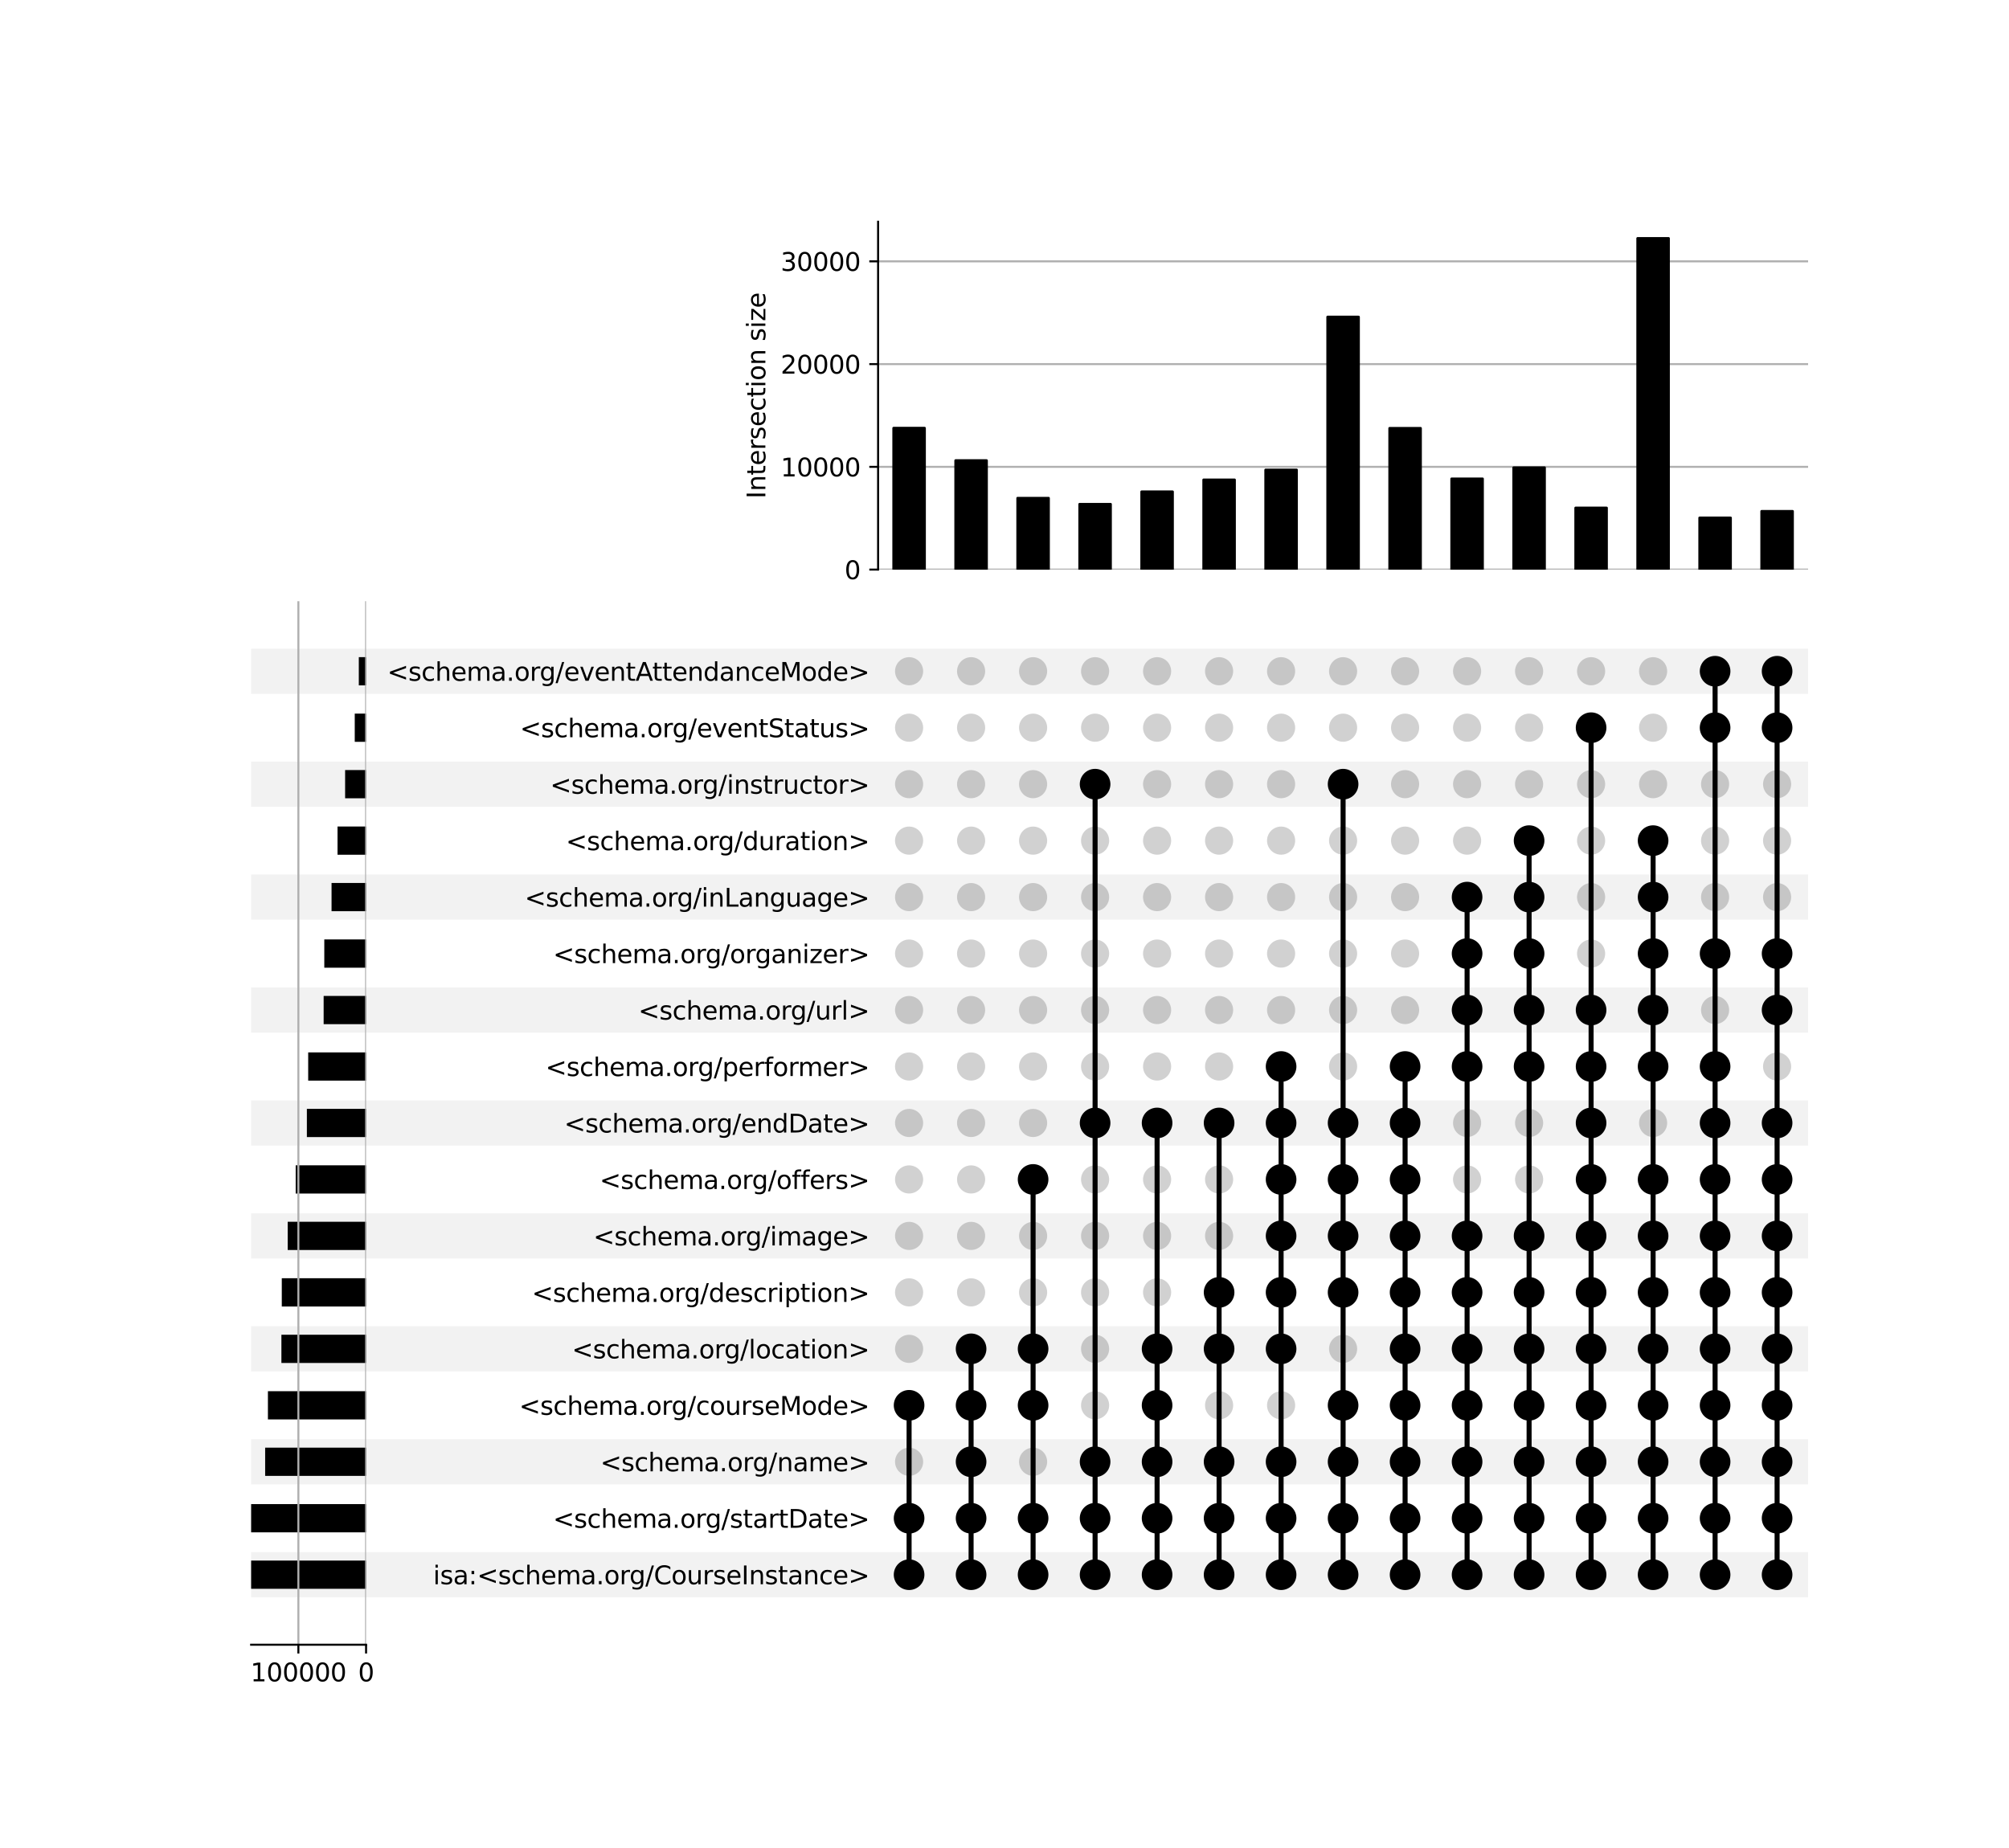 <?xml version="1.0" encoding="utf-8" standalone="no"?>
<!DOCTYPE svg PUBLIC "-//W3C//DTD SVG 1.1//EN"
  "http://www.w3.org/Graphics/SVG/1.1/DTD/svg11.dtd">
<svg xmlns:xlink="http://www.w3.org/1999/xlink" width="800pt" height="736pt" viewBox="0 0 800 736" xmlns="http://www.w3.org/2000/svg" version="1.1">
 <defs>
  <style type="text/css">*{stroke-linejoin: round; stroke-linecap: butt}</style>
 </defs>
 <g id="figure_1">
  <g id="patch_1">
   <path d="M 0 736 
L 800 736 
L 800 0 
L 0 0 
z
" style="fill: #ffffff"/>
  </g>
  <g id="axes_1">
   <g id="patch_2">
    <path d="M 100 636.149 
L 720 636.149 
L 720 618.158 
L 100 618.158 
z
" clip-path="url(#pc2e2af10fc)" style="fill-opacity: 0.051"/>
   </g>
   <g id="patch_3">
    <path d="M 100 591.172 
L 720 591.172 
L 720 573.18 
L 100 573.18 
z
" clip-path="url(#pc2e2af10fc)" style="fill-opacity: 0.051"/>
   </g>
   <g id="patch_4">
    <path d="M 100 546.194 
L 720 546.194 
L 720 528.203 
L 100 528.203 
z
" clip-path="url(#pc2e2af10fc)" style="fill-opacity: 0.051"/>
   </g>
   <g id="patch_5">
    <path d="M 100 501.216 
L 720 501.216 
L 720 483.225 
L 100 483.225 
z
" clip-path="url(#pc2e2af10fc)" style="fill-opacity: 0.051"/>
   </g>
   <g id="patch_6">
    <path d="M 100 456.238 
L 720 456.238 
L 720 438.247 
L 100 438.247 
z
" clip-path="url(#pc2e2af10fc)" style="fill-opacity: 0.051"/>
   </g>
   <g id="patch_7">
    <path d="M 100 411.26 
L 720 411.26 
L 720 393.269 
L 100 393.269 
z
" clip-path="url(#pc2e2af10fc)" style="fill-opacity: 0.051"/>
   </g>
   <g id="patch_8">
    <path d="M 100 366.283 
L 720 366.283 
L 720 348.292 
L 100 348.292 
z
" clip-path="url(#pc2e2af10fc)" style="fill-opacity: 0.051"/>
   </g>
   <g id="patch_9">
    <path d="M 100 321.305 
L 720 321.305 
L 720 303.314 
L 100 303.314 
z
" clip-path="url(#pc2e2af10fc)" style="fill-opacity: 0.051"/>
   </g>
   <g id="patch_10">
    <path d="M 100 276.327 
L 720 276.327 
L 720 258.336 
L 100 258.336 
z
" clip-path="url(#pc2e2af10fc)" style="fill-opacity: 0.051"/>
   </g>
   <g id="matplotlib.axis_1"/>
   <g id="matplotlib.axis_2">
    <g id="ytick_1"/>
    <g id="ytick_2"/>
    <g id="ytick_3"/>
    <g id="ytick_4"/>
    <g id="ytick_5"/>
    <g id="ytick_6"/>
    <g id="ytick_7"/>
    <g id="ytick_8"/>
    <g id="ytick_9"/>
    <g id="ytick_10"/>
    <g id="ytick_11"/>
    <g id="ytick_12"/>
    <g id="ytick_13"/>
    <g id="ytick_14"/>
    <g id="ytick_15"/>
    <g id="ytick_16"/>
    <g id="ytick_17"/>
   </g>
  </g>
  <g id="axes_2">
   <g id="matplotlib.axis_3">
    <g id="ytick_18">
     <g id="line2d_1"/>
     <g id="text_1">
      <!-- isa:&lt;schema.org/CourseInstance&gt; -->
      <g transform="translate(172.457 630.953) scale(0.1 -0.1)">
       <defs>
        <path id="DejaVuSans-69" d="M 603 3500 
L 1178 3500 
L 1178 0 
L 603 0 
L 603 3500 
z
M 603 4863 
L 1178 4863 
L 1178 4134 
L 603 4134 
L 603 4863 
z
" transform="scale(0.016)"/>
        <path id="DejaVuSans-73" d="M 2834 3397 
L 2834 2853 
Q 2591 2978 2328 3040 
Q 2066 3103 1784 3103 
Q 1356 3103 1142 2972 
Q 928 2841 928 2578 
Q 928 2378 1081 2264 
Q 1234 2150 1697 2047 
L 1894 2003 
Q 2506 1872 2764 1633 
Q 3022 1394 3022 966 
Q 3022 478 2636 193 
Q 2250 -91 1575 -91 
Q 1294 -91 989 -36 
Q 684 19 347 128 
L 347 722 
Q 666 556 975 473 
Q 1284 391 1588 391 
Q 1994 391 2212 530 
Q 2431 669 2431 922 
Q 2431 1156 2273 1281 
Q 2116 1406 1581 1522 
L 1381 1569 
Q 847 1681 609 1914 
Q 372 2147 372 2553 
Q 372 3047 722 3315 
Q 1072 3584 1716 3584 
Q 2034 3584 2315 3537 
Q 2597 3491 2834 3397 
z
" transform="scale(0.016)"/>
        <path id="DejaVuSans-61" d="M 2194 1759 
Q 1497 1759 1228 1600 
Q 959 1441 959 1056 
Q 959 750 1161 570 
Q 1363 391 1709 391 
Q 2188 391 2477 730 
Q 2766 1069 2766 1631 
L 2766 1759 
L 2194 1759 
z
M 3341 1997 
L 3341 0 
L 2766 0 
L 2766 531 
Q 2569 213 2275 61 
Q 1981 -91 1556 -91 
Q 1019 -91 701 211 
Q 384 513 384 1019 
Q 384 1609 779 1909 
Q 1175 2209 1959 2209 
L 2766 2209 
L 2766 2266 
Q 2766 2663 2505 2880 
Q 2244 3097 1772 3097 
Q 1472 3097 1187 3025 
Q 903 2953 641 2809 
L 641 3341 
Q 956 3463 1253 3523 
Q 1550 3584 1831 3584 
Q 2591 3584 2966 3190 
Q 3341 2797 3341 1997 
z
" transform="scale(0.016)"/>
        <path id="DejaVuSans-3a" d="M 750 794 
L 1409 794 
L 1409 0 
L 750 0 
L 750 794 
z
M 750 3309 
L 1409 3309 
L 1409 2516 
L 750 2516 
L 750 3309 
z
" transform="scale(0.016)"/>
        <path id="DejaVuSans-3c" d="M 4684 3150 
L 1459 2003 
L 4684 863 
L 4684 294 
L 678 1747 
L 678 2266 
L 4684 3719 
L 4684 3150 
z
" transform="scale(0.016)"/>
        <path id="DejaVuSans-63" d="M 3122 3366 
L 3122 2828 
Q 2878 2963 2633 3030 
Q 2388 3097 2138 3097 
Q 1578 3097 1268 2742 
Q 959 2388 959 1747 
Q 959 1106 1268 751 
Q 1578 397 2138 397 
Q 2388 397 2633 464 
Q 2878 531 3122 666 
L 3122 134 
Q 2881 22 2623 -34 
Q 2366 -91 2075 -91 
Q 1284 -91 818 406 
Q 353 903 353 1747 
Q 353 2603 823 3093 
Q 1294 3584 2113 3584 
Q 2378 3584 2631 3529 
Q 2884 3475 3122 3366 
z
" transform="scale(0.016)"/>
        <path id="DejaVuSans-68" d="M 3513 2113 
L 3513 0 
L 2938 0 
L 2938 2094 
Q 2938 2591 2744 2837 
Q 2550 3084 2163 3084 
Q 1697 3084 1428 2787 
Q 1159 2491 1159 1978 
L 1159 0 
L 581 0 
L 581 4863 
L 1159 4863 
L 1159 2956 
Q 1366 3272 1645 3428 
Q 1925 3584 2291 3584 
Q 2894 3584 3203 3211 
Q 3513 2838 3513 2113 
z
" transform="scale(0.016)"/>
        <path id="DejaVuSans-65" d="M 3597 1894 
L 3597 1613 
L 953 1613 
Q 991 1019 1311 708 
Q 1631 397 2203 397 
Q 2534 397 2845 478 
Q 3156 559 3463 722 
L 3463 178 
Q 3153 47 2828 -22 
Q 2503 -91 2169 -91 
Q 1331 -91 842 396 
Q 353 884 353 1716 
Q 353 2575 817 3079 
Q 1281 3584 2069 3584 
Q 2775 3584 3186 3129 
Q 3597 2675 3597 1894 
z
M 3022 2063 
Q 3016 2534 2758 2815 
Q 2500 3097 2075 3097 
Q 1594 3097 1305 2825 
Q 1016 2553 972 2059 
L 3022 2063 
z
" transform="scale(0.016)"/>
        <path id="DejaVuSans-6d" d="M 3328 2828 
Q 3544 3216 3844 3400 
Q 4144 3584 4550 3584 
Q 5097 3584 5394 3201 
Q 5691 2819 5691 2113 
L 5691 0 
L 5113 0 
L 5113 2094 
Q 5113 2597 4934 2840 
Q 4756 3084 4391 3084 
Q 3944 3084 3684 2787 
Q 3425 2491 3425 1978 
L 3425 0 
L 2847 0 
L 2847 2094 
Q 2847 2600 2669 2842 
Q 2491 3084 2119 3084 
Q 1678 3084 1418 2786 
Q 1159 2488 1159 1978 
L 1159 0 
L 581 0 
L 581 3500 
L 1159 3500 
L 1159 2956 
Q 1356 3278 1631 3431 
Q 1906 3584 2284 3584 
Q 2666 3584 2933 3390 
Q 3200 3197 3328 2828 
z
" transform="scale(0.016)"/>
        <path id="DejaVuSans-2e" d="M 684 794 
L 1344 794 
L 1344 0 
L 684 0 
L 684 794 
z
" transform="scale(0.016)"/>
        <path id="DejaVuSans-6f" d="M 1959 3097 
Q 1497 3097 1228 2736 
Q 959 2375 959 1747 
Q 959 1119 1226 758 
Q 1494 397 1959 397 
Q 2419 397 2687 759 
Q 2956 1122 2956 1747 
Q 2956 2369 2687 2733 
Q 2419 3097 1959 3097 
z
M 1959 3584 
Q 2709 3584 3137 3096 
Q 3566 2609 3566 1747 
Q 3566 888 3137 398 
Q 2709 -91 1959 -91 
Q 1206 -91 779 398 
Q 353 888 353 1747 
Q 353 2609 779 3096 
Q 1206 3584 1959 3584 
z
" transform="scale(0.016)"/>
        <path id="DejaVuSans-72" d="M 2631 2963 
Q 2534 3019 2420 3045 
Q 2306 3072 2169 3072 
Q 1681 3072 1420 2755 
Q 1159 2438 1159 1844 
L 1159 0 
L 581 0 
L 581 3500 
L 1159 3500 
L 1159 2956 
Q 1341 3275 1631 3429 
Q 1922 3584 2338 3584 
Q 2397 3584 2469 3576 
Q 2541 3569 2628 3553 
L 2631 2963 
z
" transform="scale(0.016)"/>
        <path id="DejaVuSans-67" d="M 2906 1791 
Q 2906 2416 2648 2759 
Q 2391 3103 1925 3103 
Q 1463 3103 1205 2759 
Q 947 2416 947 1791 
Q 947 1169 1205 825 
Q 1463 481 1925 481 
Q 2391 481 2648 825 
Q 2906 1169 2906 1791 
z
M 3481 434 
Q 3481 -459 3084 -895 
Q 2688 -1331 1869 -1331 
Q 1566 -1331 1297 -1286 
Q 1028 -1241 775 -1147 
L 775 -588 
Q 1028 -725 1275 -790 
Q 1522 -856 1778 -856 
Q 2344 -856 2625 -561 
Q 2906 -266 2906 331 
L 2906 616 
Q 2728 306 2450 153 
Q 2172 0 1784 0 
Q 1141 0 747 490 
Q 353 981 353 1791 
Q 353 2603 747 3093 
Q 1141 3584 1784 3584 
Q 2172 3584 2450 3431 
Q 2728 3278 2906 2969 
L 2906 3500 
L 3481 3500 
L 3481 434 
z
" transform="scale(0.016)"/>
        <path id="DejaVuSans-2f" d="M 1625 4666 
L 2156 4666 
L 531 -594 
L 0 -594 
L 1625 4666 
z
" transform="scale(0.016)"/>
        <path id="DejaVuSans-43" d="M 4122 4306 
L 4122 3641 
Q 3803 3938 3442 4084 
Q 3081 4231 2675 4231 
Q 1875 4231 1450 3742 
Q 1025 3253 1025 2328 
Q 1025 1406 1450 917 
Q 1875 428 2675 428 
Q 3081 428 3442 575 
Q 3803 722 4122 1019 
L 4122 359 
Q 3791 134 3420 21 
Q 3050 -91 2638 -91 
Q 1578 -91 968 557 
Q 359 1206 359 2328 
Q 359 3453 968 4101 
Q 1578 4750 2638 4750 
Q 3056 4750 3426 4639 
Q 3797 4528 4122 4306 
z
" transform="scale(0.016)"/>
        <path id="DejaVuSans-75" d="M 544 1381 
L 544 3500 
L 1119 3500 
L 1119 1403 
Q 1119 906 1312 657 
Q 1506 409 1894 409 
Q 2359 409 2629 706 
Q 2900 1003 2900 1516 
L 2900 3500 
L 3475 3500 
L 3475 0 
L 2900 0 
L 2900 538 
Q 2691 219 2414 64 
Q 2138 -91 1772 -91 
Q 1169 -91 856 284 
Q 544 659 544 1381 
z
M 1991 3584 
L 1991 3584 
z
" transform="scale(0.016)"/>
        <path id="DejaVuSans-49" d="M 628 4666 
L 1259 4666 
L 1259 0 
L 628 0 
L 628 4666 
z
" transform="scale(0.016)"/>
        <path id="DejaVuSans-6e" d="M 3513 2113 
L 3513 0 
L 2938 0 
L 2938 2094 
Q 2938 2591 2744 2837 
Q 2550 3084 2163 3084 
Q 1697 3084 1428 2787 
Q 1159 2491 1159 1978 
L 1159 0 
L 581 0 
L 581 3500 
L 1159 3500 
L 1159 2956 
Q 1366 3272 1645 3428 
Q 1925 3584 2291 3584 
Q 2894 3584 3203 3211 
Q 3513 2838 3513 2113 
z
" transform="scale(0.016)"/>
        <path id="DejaVuSans-74" d="M 1172 4494 
L 1172 3500 
L 2356 3500 
L 2356 3053 
L 1172 3053 
L 1172 1153 
Q 1172 725 1289 603 
Q 1406 481 1766 481 
L 2356 481 
L 2356 0 
L 1766 0 
Q 1100 0 847 248 
Q 594 497 594 1153 
L 594 3053 
L 172 3053 
L 172 3500 
L 594 3500 
L 594 4494 
L 1172 4494 
z
" transform="scale(0.016)"/>
        <path id="DejaVuSans-3e" d="M 678 3150 
L 678 3719 
L 4684 2266 
L 4684 1747 
L 678 294 
L 678 863 
L 3897 2003 
L 678 3150 
z
" transform="scale(0.016)"/>
       </defs>
       <use xlink:href="#DejaVuSans-69"/>
       <use xlink:href="#DejaVuSans-73" x="27.783"/>
       <use xlink:href="#DejaVuSans-61" x="79.883"/>
       <use xlink:href="#DejaVuSans-3a" x="141.162"/>
       <use xlink:href="#DejaVuSans-3c" x="174.854"/>
       <use xlink:href="#DejaVuSans-73" x="258.643"/>
       <use xlink:href="#DejaVuSans-63" x="310.742"/>
       <use xlink:href="#DejaVuSans-68" x="365.723"/>
       <use xlink:href="#DejaVuSans-65" x="429.102"/>
       <use xlink:href="#DejaVuSans-6d" x="490.625"/>
       <use xlink:href="#DejaVuSans-61" x="588.037"/>
       <use xlink:href="#DejaVuSans-2e" x="649.316"/>
       <use xlink:href="#DejaVuSans-6f" x="681.104"/>
       <use xlink:href="#DejaVuSans-72" x="742.285"/>
       <use xlink:href="#DejaVuSans-67" x="781.648"/>
       <use xlink:href="#DejaVuSans-2f" x="845.125"/>
       <use xlink:href="#DejaVuSans-43" x="878.816"/>
       <use xlink:href="#DejaVuSans-6f" x="948.641"/>
       <use xlink:href="#DejaVuSans-75" x="1009.822"/>
       <use xlink:href="#DejaVuSans-72" x="1073.201"/>
       <use xlink:href="#DejaVuSans-73" x="1114.314"/>
       <use xlink:href="#DejaVuSans-65" x="1166.414"/>
       <use xlink:href="#DejaVuSans-49" x="1227.938"/>
       <use xlink:href="#DejaVuSans-6e" x="1257.43"/>
       <use xlink:href="#DejaVuSans-73" x="1320.809"/>
       <use xlink:href="#DejaVuSans-74" x="1372.908"/>
       <use xlink:href="#DejaVuSans-61" x="1412.117"/>
       <use xlink:href="#DejaVuSans-6e" x="1473.396"/>
       <use xlink:href="#DejaVuSans-63" x="1536.775"/>
       <use xlink:href="#DejaVuSans-65" x="1591.756"/>
       <use xlink:href="#DejaVuSans-3e" x="1653.279"/>
      </g>
     </g>
    </g>
    <g id="ytick_19">
     <g id="line2d_2"/>
     <g id="text_2">
      <!-- &lt;schema.org/startDate&gt; -->
      <g transform="translate(220.197 608.464) scale(0.1 -0.1)">
       <defs>
        <path id="DejaVuSans-44" d="M 1259 4147 
L 1259 519 
L 2022 519 
Q 2988 519 3436 956 
Q 3884 1394 3884 2338 
Q 3884 3275 3436 3711 
Q 2988 4147 2022 4147 
L 1259 4147 
z
M 628 4666 
L 1925 4666 
Q 3281 4666 3915 4102 
Q 4550 3538 4550 2338 
Q 4550 1131 3912 565 
Q 3275 0 1925 0 
L 628 0 
L 628 4666 
z
" transform="scale(0.016)"/>
       </defs>
       <use xlink:href="#DejaVuSans-3c"/>
       <use xlink:href="#DejaVuSans-73" x="83.789"/>
       <use xlink:href="#DejaVuSans-63" x="135.889"/>
       <use xlink:href="#DejaVuSans-68" x="190.869"/>
       <use xlink:href="#DejaVuSans-65" x="254.248"/>
       <use xlink:href="#DejaVuSans-6d" x="315.771"/>
       <use xlink:href="#DejaVuSans-61" x="413.184"/>
       <use xlink:href="#DejaVuSans-2e" x="474.463"/>
       <use xlink:href="#DejaVuSans-6f" x="506.25"/>
       <use xlink:href="#DejaVuSans-72" x="567.432"/>
       <use xlink:href="#DejaVuSans-67" x="606.795"/>
       <use xlink:href="#DejaVuSans-2f" x="670.271"/>
       <use xlink:href="#DejaVuSans-73" x="703.963"/>
       <use xlink:href="#DejaVuSans-74" x="756.062"/>
       <use xlink:href="#DejaVuSans-61" x="795.271"/>
       <use xlink:href="#DejaVuSans-72" x="856.551"/>
       <use xlink:href="#DejaVuSans-74" x="897.664"/>
       <use xlink:href="#DejaVuSans-44" x="936.873"/>
       <use xlink:href="#DejaVuSans-61" x="1013.875"/>
       <use xlink:href="#DejaVuSans-74" x="1075.154"/>
       <use xlink:href="#DejaVuSans-65" x="1114.363"/>
       <use xlink:href="#DejaVuSans-3e" x="1175.887"/>
      </g>
     </g>
    </g>
    <g id="ytick_20">
     <g id="line2d_3"/>
     <g id="text_3">
      <!-- &lt;schema.org/name&gt; -->
      <g transform="translate(239.028 585.975) scale(0.1 -0.1)">
       <use xlink:href="#DejaVuSans-3c"/>
       <use xlink:href="#DejaVuSans-73" x="83.789"/>
       <use xlink:href="#DejaVuSans-63" x="135.889"/>
       <use xlink:href="#DejaVuSans-68" x="190.869"/>
       <use xlink:href="#DejaVuSans-65" x="254.248"/>
       <use xlink:href="#DejaVuSans-6d" x="315.771"/>
       <use xlink:href="#DejaVuSans-61" x="413.184"/>
       <use xlink:href="#DejaVuSans-2e" x="474.463"/>
       <use xlink:href="#DejaVuSans-6f" x="506.25"/>
       <use xlink:href="#DejaVuSans-72" x="567.432"/>
       <use xlink:href="#DejaVuSans-67" x="606.795"/>
       <use xlink:href="#DejaVuSans-2f" x="670.271"/>
       <use xlink:href="#DejaVuSans-6e" x="703.963"/>
       <use xlink:href="#DejaVuSans-61" x="767.342"/>
       <use xlink:href="#DejaVuSans-6d" x="828.621"/>
       <use xlink:href="#DejaVuSans-65" x="926.033"/>
       <use xlink:href="#DejaVuSans-3e" x="987.557"/>
      </g>
     </g>
    </g>
    <g id="ytick_21">
     <g id="line2d_4"/>
     <g id="text_4">
      <!-- &lt;schema.org/courseMode&gt; -->
      <g transform="translate(206.711 563.486) scale(0.1 -0.1)">
       <defs>
        <path id="DejaVuSans-4d" d="M 628 4666 
L 1569 4666 
L 2759 1491 
L 3956 4666 
L 4897 4666 
L 4897 0 
L 4281 0 
L 4281 4097 
L 3078 897 
L 2444 897 
L 1241 4097 
L 1241 0 
L 628 0 
L 628 4666 
z
" transform="scale(0.016)"/>
        <path id="DejaVuSans-64" d="M 2906 2969 
L 2906 4863 
L 3481 4863 
L 3481 0 
L 2906 0 
L 2906 525 
Q 2725 213 2448 61 
Q 2172 -91 1784 -91 
Q 1150 -91 751 415 
Q 353 922 353 1747 
Q 353 2572 751 3078 
Q 1150 3584 1784 3584 
Q 2172 3584 2448 3432 
Q 2725 3281 2906 2969 
z
M 947 1747 
Q 947 1113 1208 752 
Q 1469 391 1925 391 
Q 2381 391 2643 752 
Q 2906 1113 2906 1747 
Q 2906 2381 2643 2742 
Q 2381 3103 1925 3103 
Q 1469 3103 1208 2742 
Q 947 2381 947 1747 
z
" transform="scale(0.016)"/>
       </defs>
       <use xlink:href="#DejaVuSans-3c"/>
       <use xlink:href="#DejaVuSans-73" x="83.789"/>
       <use xlink:href="#DejaVuSans-63" x="135.889"/>
       <use xlink:href="#DejaVuSans-68" x="190.869"/>
       <use xlink:href="#DejaVuSans-65" x="254.248"/>
       <use xlink:href="#DejaVuSans-6d" x="315.771"/>
       <use xlink:href="#DejaVuSans-61" x="413.184"/>
       <use xlink:href="#DejaVuSans-2e" x="474.463"/>
       <use xlink:href="#DejaVuSans-6f" x="506.25"/>
       <use xlink:href="#DejaVuSans-72" x="567.432"/>
       <use xlink:href="#DejaVuSans-67" x="606.795"/>
       <use xlink:href="#DejaVuSans-2f" x="670.271"/>
       <use xlink:href="#DejaVuSans-63" x="703.963"/>
       <use xlink:href="#DejaVuSans-6f" x="758.943"/>
       <use xlink:href="#DejaVuSans-75" x="820.125"/>
       <use xlink:href="#DejaVuSans-72" x="883.504"/>
       <use xlink:href="#DejaVuSans-73" x="924.617"/>
       <use xlink:href="#DejaVuSans-65" x="976.717"/>
       <use xlink:href="#DejaVuSans-4d" x="1038.24"/>
       <use xlink:href="#DejaVuSans-6f" x="1124.52"/>
       <use xlink:href="#DejaVuSans-64" x="1185.701"/>
       <use xlink:href="#DejaVuSans-65" x="1249.178"/>
       <use xlink:href="#DejaVuSans-3e" x="1310.701"/>
      </g>
     </g>
    </g>
    <g id="ytick_22">
     <g id="line2d_5"/>
     <g id="text_5">
      <!-- &lt;schema.org/location&gt; -->
      <g transform="translate(227.71 540.997) scale(0.1 -0.1)">
       <defs>
        <path id="DejaVuSans-6c" d="M 603 4863 
L 1178 4863 
L 1178 0 
L 603 0 
L 603 4863 
z
" transform="scale(0.016)"/>
       </defs>
       <use xlink:href="#DejaVuSans-3c"/>
       <use xlink:href="#DejaVuSans-73" x="83.789"/>
       <use xlink:href="#DejaVuSans-63" x="135.889"/>
       <use xlink:href="#DejaVuSans-68" x="190.869"/>
       <use xlink:href="#DejaVuSans-65" x="254.248"/>
       <use xlink:href="#DejaVuSans-6d" x="315.771"/>
       <use xlink:href="#DejaVuSans-61" x="413.184"/>
       <use xlink:href="#DejaVuSans-2e" x="474.463"/>
       <use xlink:href="#DejaVuSans-6f" x="506.25"/>
       <use xlink:href="#DejaVuSans-72" x="567.432"/>
       <use xlink:href="#DejaVuSans-67" x="606.795"/>
       <use xlink:href="#DejaVuSans-2f" x="670.271"/>
       <use xlink:href="#DejaVuSans-6c" x="703.963"/>
       <use xlink:href="#DejaVuSans-6f" x="731.746"/>
       <use xlink:href="#DejaVuSans-63" x="792.928"/>
       <use xlink:href="#DejaVuSans-61" x="847.908"/>
       <use xlink:href="#DejaVuSans-74" x="909.188"/>
       <use xlink:href="#DejaVuSans-69" x="948.396"/>
       <use xlink:href="#DejaVuSans-6f" x="976.18"/>
       <use xlink:href="#DejaVuSans-6e" x="1037.361"/>
       <use xlink:href="#DejaVuSans-3e" x="1100.74"/>
      </g>
     </g>
    </g>
    <g id="ytick_23">
     <g id="line2d_6"/>
     <g id="text_6">
      <!-- &lt;schema.org/description&gt; -->
      <g transform="translate(211.786 518.509) scale(0.1 -0.1)">
       <defs>
        <path id="DejaVuSans-70" d="M 1159 525 
L 1159 -1331 
L 581 -1331 
L 581 3500 
L 1159 3500 
L 1159 2969 
Q 1341 3281 1617 3432 
Q 1894 3584 2278 3584 
Q 2916 3584 3314 3078 
Q 3713 2572 3713 1747 
Q 3713 922 3314 415 
Q 2916 -91 2278 -91 
Q 1894 -91 1617 61 
Q 1341 213 1159 525 
z
M 3116 1747 
Q 3116 2381 2855 2742 
Q 2594 3103 2138 3103 
Q 1681 3103 1420 2742 
Q 1159 2381 1159 1747 
Q 1159 1113 1420 752 
Q 1681 391 2138 391 
Q 2594 391 2855 752 
Q 3116 1113 3116 1747 
z
" transform="scale(0.016)"/>
       </defs>
       <use xlink:href="#DejaVuSans-3c"/>
       <use xlink:href="#DejaVuSans-73" x="83.789"/>
       <use xlink:href="#DejaVuSans-63" x="135.889"/>
       <use xlink:href="#DejaVuSans-68" x="190.869"/>
       <use xlink:href="#DejaVuSans-65" x="254.248"/>
       <use xlink:href="#DejaVuSans-6d" x="315.771"/>
       <use xlink:href="#DejaVuSans-61" x="413.184"/>
       <use xlink:href="#DejaVuSans-2e" x="474.463"/>
       <use xlink:href="#DejaVuSans-6f" x="506.25"/>
       <use xlink:href="#DejaVuSans-72" x="567.432"/>
       <use xlink:href="#DejaVuSans-67" x="606.795"/>
       <use xlink:href="#DejaVuSans-2f" x="670.271"/>
       <use xlink:href="#DejaVuSans-64" x="703.963"/>
       <use xlink:href="#DejaVuSans-65" x="767.439"/>
       <use xlink:href="#DejaVuSans-73" x="828.963"/>
       <use xlink:href="#DejaVuSans-63" x="881.062"/>
       <use xlink:href="#DejaVuSans-72" x="936.043"/>
       <use xlink:href="#DejaVuSans-69" x="977.156"/>
       <use xlink:href="#DejaVuSans-70" x="1004.939"/>
       <use xlink:href="#DejaVuSans-74" x="1068.416"/>
       <use xlink:href="#DejaVuSans-69" x="1107.625"/>
       <use xlink:href="#DejaVuSans-6f" x="1135.408"/>
       <use xlink:href="#DejaVuSans-6e" x="1196.59"/>
       <use xlink:href="#DejaVuSans-3e" x="1259.969"/>
      </g>
     </g>
    </g>
    <g id="ytick_24">
     <g id="line2d_7"/>
     <g id="text_7">
      <!-- &lt;schema.org/image&gt; -->
      <g transform="translate(236.239 496.02) scale(0.1 -0.1)">
       <use xlink:href="#DejaVuSans-3c"/>
       <use xlink:href="#DejaVuSans-73" x="83.789"/>
       <use xlink:href="#DejaVuSans-63" x="135.889"/>
       <use xlink:href="#DejaVuSans-68" x="190.869"/>
       <use xlink:href="#DejaVuSans-65" x="254.248"/>
       <use xlink:href="#DejaVuSans-6d" x="315.771"/>
       <use xlink:href="#DejaVuSans-61" x="413.184"/>
       <use xlink:href="#DejaVuSans-2e" x="474.463"/>
       <use xlink:href="#DejaVuSans-6f" x="506.25"/>
       <use xlink:href="#DejaVuSans-72" x="567.432"/>
       <use xlink:href="#DejaVuSans-67" x="606.795"/>
       <use xlink:href="#DejaVuSans-2f" x="670.271"/>
       <use xlink:href="#DejaVuSans-69" x="703.963"/>
       <use xlink:href="#DejaVuSans-6d" x="731.746"/>
       <use xlink:href="#DejaVuSans-61" x="829.158"/>
       <use xlink:href="#DejaVuSans-67" x="890.438"/>
       <use xlink:href="#DejaVuSans-65" x="953.914"/>
       <use xlink:href="#DejaVuSans-3e" x="1015.438"/>
      </g>
     </g>
    </g>
    <g id="ytick_25">
     <g id="line2d_8"/>
     <g id="text_8">
      <!-- &lt;schema.org/offers&gt; -->
      <g transform="translate(238.755 473.531) scale(0.1 -0.1)">
       <defs>
        <path id="DejaVuSans-66" d="M 2375 4863 
L 2375 4384 
L 1825 4384 
Q 1516 4384 1395 4259 
Q 1275 4134 1275 3809 
L 1275 3500 
L 2222 3500 
L 2222 3053 
L 1275 3053 
L 1275 0 
L 697 0 
L 697 3053 
L 147 3053 
L 147 3500 
L 697 3500 
L 697 3744 
Q 697 4328 969 4595 
Q 1241 4863 1831 4863 
L 2375 4863 
z
" transform="scale(0.016)"/>
       </defs>
       <use xlink:href="#DejaVuSans-3c"/>
       <use xlink:href="#DejaVuSans-73" x="83.789"/>
       <use xlink:href="#DejaVuSans-63" x="135.889"/>
       <use xlink:href="#DejaVuSans-68" x="190.869"/>
       <use xlink:href="#DejaVuSans-65" x="254.248"/>
       <use xlink:href="#DejaVuSans-6d" x="315.771"/>
       <use xlink:href="#DejaVuSans-61" x="413.184"/>
       <use xlink:href="#DejaVuSans-2e" x="474.463"/>
       <use xlink:href="#DejaVuSans-6f" x="506.25"/>
       <use xlink:href="#DejaVuSans-72" x="567.432"/>
       <use xlink:href="#DejaVuSans-67" x="606.795"/>
       <use xlink:href="#DejaVuSans-2f" x="670.271"/>
       <use xlink:href="#DejaVuSans-6f" x="703.963"/>
       <use xlink:href="#DejaVuSans-66" x="765.145"/>
       <use xlink:href="#DejaVuSans-66" x="800.35"/>
       <use xlink:href="#DejaVuSans-65" x="835.555"/>
       <use xlink:href="#DejaVuSans-72" x="897.078"/>
       <use xlink:href="#DejaVuSans-73" x="938.191"/>
       <use xlink:href="#DejaVuSans-3e" x="990.291"/>
      </g>
     </g>
    </g>
    <g id="ytick_26">
     <g id="line2d_9"/>
     <g id="text_9">
      <!-- &lt;schema.org/endDate&gt; -->
      <g transform="translate(224.647 451.042) scale(0.1 -0.1)">
       <use xlink:href="#DejaVuSans-3c"/>
       <use xlink:href="#DejaVuSans-73" x="83.789"/>
       <use xlink:href="#DejaVuSans-63" x="135.889"/>
       <use xlink:href="#DejaVuSans-68" x="190.869"/>
       <use xlink:href="#DejaVuSans-65" x="254.248"/>
       <use xlink:href="#DejaVuSans-6d" x="315.771"/>
       <use xlink:href="#DejaVuSans-61" x="413.184"/>
       <use xlink:href="#DejaVuSans-2e" x="474.463"/>
       <use xlink:href="#DejaVuSans-6f" x="506.25"/>
       <use xlink:href="#DejaVuSans-72" x="567.432"/>
       <use xlink:href="#DejaVuSans-67" x="606.795"/>
       <use xlink:href="#DejaVuSans-2f" x="670.271"/>
       <use xlink:href="#DejaVuSans-65" x="703.963"/>
       <use xlink:href="#DejaVuSans-6e" x="765.486"/>
       <use xlink:href="#DejaVuSans-64" x="828.865"/>
       <use xlink:href="#DejaVuSans-44" x="892.342"/>
       <use xlink:href="#DejaVuSans-61" x="969.344"/>
       <use xlink:href="#DejaVuSans-74" x="1030.623"/>
       <use xlink:href="#DejaVuSans-65" x="1069.832"/>
       <use xlink:href="#DejaVuSans-3e" x="1131.355"/>
      </g>
     </g>
    </g>
    <g id="ytick_27">
     <g id="line2d_10"/>
     <g id="text_10">
      <!-- &lt;schema.org/performer&gt; -->
      <g transform="translate(217.196 428.553) scale(0.1 -0.1)">
       <use xlink:href="#DejaVuSans-3c"/>
       <use xlink:href="#DejaVuSans-73" x="83.789"/>
       <use xlink:href="#DejaVuSans-63" x="135.889"/>
       <use xlink:href="#DejaVuSans-68" x="190.869"/>
       <use xlink:href="#DejaVuSans-65" x="254.248"/>
       <use xlink:href="#DejaVuSans-6d" x="315.771"/>
       <use xlink:href="#DejaVuSans-61" x="413.184"/>
       <use xlink:href="#DejaVuSans-2e" x="474.463"/>
       <use xlink:href="#DejaVuSans-6f" x="506.25"/>
       <use xlink:href="#DejaVuSans-72" x="567.432"/>
       <use xlink:href="#DejaVuSans-67" x="606.795"/>
       <use xlink:href="#DejaVuSans-2f" x="670.271"/>
       <use xlink:href="#DejaVuSans-70" x="703.963"/>
       <use xlink:href="#DejaVuSans-65" x="767.439"/>
       <use xlink:href="#DejaVuSans-72" x="828.963"/>
       <use xlink:href="#DejaVuSans-66" x="870.076"/>
       <use xlink:href="#DejaVuSans-6f" x="905.281"/>
       <use xlink:href="#DejaVuSans-72" x="966.463"/>
       <use xlink:href="#DejaVuSans-6d" x="1005.826"/>
       <use xlink:href="#DejaVuSans-65" x="1103.238"/>
       <use xlink:href="#DejaVuSans-72" x="1164.762"/>
       <use xlink:href="#DejaVuSans-3e" x="1205.875"/>
      </g>
     </g>
    </g>
    <g id="ytick_28">
     <g id="line2d_11"/>
     <g id="text_11">
      <!-- &lt;schema.org/url&gt; -->
      <g transform="translate(254.161 406.064) scale(0.1 -0.1)">
       <use xlink:href="#DejaVuSans-3c"/>
       <use xlink:href="#DejaVuSans-73" x="83.789"/>
       <use xlink:href="#DejaVuSans-63" x="135.889"/>
       <use xlink:href="#DejaVuSans-68" x="190.869"/>
       <use xlink:href="#DejaVuSans-65" x="254.248"/>
       <use xlink:href="#DejaVuSans-6d" x="315.771"/>
       <use xlink:href="#DejaVuSans-61" x="413.184"/>
       <use xlink:href="#DejaVuSans-2e" x="474.463"/>
       <use xlink:href="#DejaVuSans-6f" x="506.25"/>
       <use xlink:href="#DejaVuSans-72" x="567.432"/>
       <use xlink:href="#DejaVuSans-67" x="606.795"/>
       <use xlink:href="#DejaVuSans-2f" x="670.271"/>
       <use xlink:href="#DejaVuSans-75" x="703.963"/>
       <use xlink:href="#DejaVuSans-72" x="767.342"/>
       <use xlink:href="#DejaVuSans-6c" x="808.455"/>
       <use xlink:href="#DejaVuSans-3e" x="836.238"/>
      </g>
     </g>
    </g>
    <g id="ytick_29">
     <g id="line2d_12"/>
     <g id="text_12">
      <!-- &lt;schema.org/organizer&gt; -->
      <g transform="translate(220.228 383.575) scale(0.1 -0.1)">
       <defs>
        <path id="DejaVuSans-7a" d="M 353 3500 
L 3084 3500 
L 3084 2975 
L 922 459 
L 3084 459 
L 3084 0 
L 275 0 
L 275 525 
L 2438 3041 
L 353 3041 
L 353 3500 
z
" transform="scale(0.016)"/>
       </defs>
       <use xlink:href="#DejaVuSans-3c"/>
       <use xlink:href="#DejaVuSans-73" x="83.789"/>
       <use xlink:href="#DejaVuSans-63" x="135.889"/>
       <use xlink:href="#DejaVuSans-68" x="190.869"/>
       <use xlink:href="#DejaVuSans-65" x="254.248"/>
       <use xlink:href="#DejaVuSans-6d" x="315.771"/>
       <use xlink:href="#DejaVuSans-61" x="413.184"/>
       <use xlink:href="#DejaVuSans-2e" x="474.463"/>
       <use xlink:href="#DejaVuSans-6f" x="506.25"/>
       <use xlink:href="#DejaVuSans-72" x="567.432"/>
       <use xlink:href="#DejaVuSans-67" x="606.795"/>
       <use xlink:href="#DejaVuSans-2f" x="670.271"/>
       <use xlink:href="#DejaVuSans-6f" x="703.963"/>
       <use xlink:href="#DejaVuSans-72" x="765.145"/>
       <use xlink:href="#DejaVuSans-67" x="804.508"/>
       <use xlink:href="#DejaVuSans-61" x="867.984"/>
       <use xlink:href="#DejaVuSans-6e" x="929.264"/>
       <use xlink:href="#DejaVuSans-69" x="992.643"/>
       <use xlink:href="#DejaVuSans-7a" x="1020.426"/>
       <use xlink:href="#DejaVuSans-65" x="1072.916"/>
       <use xlink:href="#DejaVuSans-72" x="1134.439"/>
       <use xlink:href="#DejaVuSans-3e" x="1175.553"/>
      </g>
     </g>
    </g>
    <g id="ytick_30">
     <g id="line2d_13"/>
     <g id="text_13">
      <!-- &lt;schema.org/inLanguage&gt; -->
      <g transform="translate(208.919 361.086) scale(0.1 -0.1)">
       <defs>
        <path id="DejaVuSans-4c" d="M 628 4666 
L 1259 4666 
L 1259 531 
L 3531 531 
L 3531 0 
L 628 0 
L 628 4666 
z
" transform="scale(0.016)"/>
       </defs>
       <use xlink:href="#DejaVuSans-3c"/>
       <use xlink:href="#DejaVuSans-73" x="83.789"/>
       <use xlink:href="#DejaVuSans-63" x="135.889"/>
       <use xlink:href="#DejaVuSans-68" x="190.869"/>
       <use xlink:href="#DejaVuSans-65" x="254.248"/>
       <use xlink:href="#DejaVuSans-6d" x="315.771"/>
       <use xlink:href="#DejaVuSans-61" x="413.184"/>
       <use xlink:href="#DejaVuSans-2e" x="474.463"/>
       <use xlink:href="#DejaVuSans-6f" x="506.25"/>
       <use xlink:href="#DejaVuSans-72" x="567.432"/>
       <use xlink:href="#DejaVuSans-67" x="606.795"/>
       <use xlink:href="#DejaVuSans-2f" x="670.271"/>
       <use xlink:href="#DejaVuSans-69" x="703.963"/>
       <use xlink:href="#DejaVuSans-6e" x="731.746"/>
       <use xlink:href="#DejaVuSans-4c" x="795.125"/>
       <use xlink:href="#DejaVuSans-61" x="850.838"/>
       <use xlink:href="#DejaVuSans-6e" x="912.117"/>
       <use xlink:href="#DejaVuSans-67" x="975.496"/>
       <use xlink:href="#DejaVuSans-75" x="1038.973"/>
       <use xlink:href="#DejaVuSans-61" x="1102.352"/>
       <use xlink:href="#DejaVuSans-67" x="1163.631"/>
       <use xlink:href="#DejaVuSans-65" x="1227.107"/>
       <use xlink:href="#DejaVuSans-3e" x="1288.631"/>
      </g>
     </g>
    </g>
    <g id="ytick_31">
     <g id="line2d_14"/>
     <g id="text_14">
      <!-- &lt;schema.org/duration&gt; -->
      <g transform="translate(225.308 338.597) scale(0.1 -0.1)">
       <use xlink:href="#DejaVuSans-3c"/>
       <use xlink:href="#DejaVuSans-73" x="83.789"/>
       <use xlink:href="#DejaVuSans-63" x="135.889"/>
       <use xlink:href="#DejaVuSans-68" x="190.869"/>
       <use xlink:href="#DejaVuSans-65" x="254.248"/>
       <use xlink:href="#DejaVuSans-6d" x="315.771"/>
       <use xlink:href="#DejaVuSans-61" x="413.184"/>
       <use xlink:href="#DejaVuSans-2e" x="474.463"/>
       <use xlink:href="#DejaVuSans-6f" x="506.25"/>
       <use xlink:href="#DejaVuSans-72" x="567.432"/>
       <use xlink:href="#DejaVuSans-67" x="606.795"/>
       <use xlink:href="#DejaVuSans-2f" x="670.271"/>
       <use xlink:href="#DejaVuSans-64" x="703.963"/>
       <use xlink:href="#DejaVuSans-75" x="767.439"/>
       <use xlink:href="#DejaVuSans-72" x="830.818"/>
       <use xlink:href="#DejaVuSans-61" x="871.932"/>
       <use xlink:href="#DejaVuSans-74" x="933.211"/>
       <use xlink:href="#DejaVuSans-69" x="972.42"/>
       <use xlink:href="#DejaVuSans-6f" x="1000.203"/>
       <use xlink:href="#DejaVuSans-6e" x="1061.385"/>
       <use xlink:href="#DejaVuSans-3e" x="1124.764"/>
      </g>
     </g>
    </g>
    <g id="ytick_32">
     <g id="line2d_15"/>
     <g id="text_15">
      <!-- &lt;schema.org/instructor&gt; -->
      <g transform="translate(219.046 316.109) scale(0.1 -0.1)">
       <use xlink:href="#DejaVuSans-3c"/>
       <use xlink:href="#DejaVuSans-73" x="83.789"/>
       <use xlink:href="#DejaVuSans-63" x="135.889"/>
       <use xlink:href="#DejaVuSans-68" x="190.869"/>
       <use xlink:href="#DejaVuSans-65" x="254.248"/>
       <use xlink:href="#DejaVuSans-6d" x="315.771"/>
       <use xlink:href="#DejaVuSans-61" x="413.184"/>
       <use xlink:href="#DejaVuSans-2e" x="474.463"/>
       <use xlink:href="#DejaVuSans-6f" x="506.25"/>
       <use xlink:href="#DejaVuSans-72" x="567.432"/>
       <use xlink:href="#DejaVuSans-67" x="606.795"/>
       <use xlink:href="#DejaVuSans-2f" x="670.271"/>
       <use xlink:href="#DejaVuSans-69" x="703.963"/>
       <use xlink:href="#DejaVuSans-6e" x="731.746"/>
       <use xlink:href="#DejaVuSans-73" x="795.125"/>
       <use xlink:href="#DejaVuSans-74" x="847.225"/>
       <use xlink:href="#DejaVuSans-72" x="886.434"/>
       <use xlink:href="#DejaVuSans-75" x="927.547"/>
       <use xlink:href="#DejaVuSans-63" x="990.926"/>
       <use xlink:href="#DejaVuSans-74" x="1045.906"/>
       <use xlink:href="#DejaVuSans-6f" x="1085.115"/>
       <use xlink:href="#DejaVuSans-72" x="1146.297"/>
       <use xlink:href="#DejaVuSans-3e" x="1187.41"/>
      </g>
     </g>
    </g>
    <g id="ytick_33">
     <g id="line2d_16"/>
     <g id="text_16">
      <!-- &lt;schema.org/eventStatus&gt; -->
      <g transform="translate(207.041 293.62) scale(0.1 -0.1)">
       <defs>
        <path id="DejaVuSans-76" d="M 191 3500 
L 800 3500 
L 1894 563 
L 2988 3500 
L 3597 3500 
L 2284 0 
L 1503 0 
L 191 3500 
z
" transform="scale(0.016)"/>
        <path id="DejaVuSans-53" d="M 3425 4513 
L 3425 3897 
Q 3066 4069 2747 4153 
Q 2428 4238 2131 4238 
Q 1616 4238 1336 4038 
Q 1056 3838 1056 3469 
Q 1056 3159 1242 3001 
Q 1428 2844 1947 2747 
L 2328 2669 
Q 3034 2534 3370 2195 
Q 3706 1856 3706 1288 
Q 3706 609 3251 259 
Q 2797 -91 1919 -91 
Q 1588 -91 1214 -16 
Q 841 59 441 206 
L 441 856 
Q 825 641 1194 531 
Q 1563 422 1919 422 
Q 2459 422 2753 634 
Q 3047 847 3047 1241 
Q 3047 1584 2836 1778 
Q 2625 1972 2144 2069 
L 1759 2144 
Q 1053 2284 737 2584 
Q 422 2884 422 3419 
Q 422 4038 858 4394 
Q 1294 4750 2059 4750 
Q 2388 4750 2728 4690 
Q 3069 4631 3425 4513 
z
" transform="scale(0.016)"/>
       </defs>
       <use xlink:href="#DejaVuSans-3c"/>
       <use xlink:href="#DejaVuSans-73" x="83.789"/>
       <use xlink:href="#DejaVuSans-63" x="135.889"/>
       <use xlink:href="#DejaVuSans-68" x="190.869"/>
       <use xlink:href="#DejaVuSans-65" x="254.248"/>
       <use xlink:href="#DejaVuSans-6d" x="315.771"/>
       <use xlink:href="#DejaVuSans-61" x="413.184"/>
       <use xlink:href="#DejaVuSans-2e" x="474.463"/>
       <use xlink:href="#DejaVuSans-6f" x="506.25"/>
       <use xlink:href="#DejaVuSans-72" x="567.432"/>
       <use xlink:href="#DejaVuSans-67" x="606.795"/>
       <use xlink:href="#DejaVuSans-2f" x="670.271"/>
       <use xlink:href="#DejaVuSans-65" x="703.963"/>
       <use xlink:href="#DejaVuSans-76" x="765.486"/>
       <use xlink:href="#DejaVuSans-65" x="824.666"/>
       <use xlink:href="#DejaVuSans-6e" x="886.189"/>
       <use xlink:href="#DejaVuSans-74" x="949.568"/>
       <use xlink:href="#DejaVuSans-53" x="988.777"/>
       <use xlink:href="#DejaVuSans-74" x="1052.254"/>
       <use xlink:href="#DejaVuSans-61" x="1091.463"/>
       <use xlink:href="#DejaVuSans-74" x="1152.742"/>
       <use xlink:href="#DejaVuSans-75" x="1191.951"/>
       <use xlink:href="#DejaVuSans-73" x="1255.33"/>
       <use xlink:href="#DejaVuSans-3e" x="1307.43"/>
      </g>
     </g>
    </g>
    <g id="ytick_34">
     <g id="line2d_17"/>
     <g id="text_17">
      <!-- &lt;schema.org/eventAttendanceMode&gt; -->
      <g transform="translate(154.194 271.131) scale(0.1 -0.1)">
       <defs>
        <path id="DejaVuSans-41" d="M 2188 4044 
L 1331 1722 
L 3047 1722 
L 2188 4044 
z
M 1831 4666 
L 2547 4666 
L 4325 0 
L 3669 0 
L 3244 1197 
L 1141 1197 
L 716 0 
L 50 0 
L 1831 4666 
z
" transform="scale(0.016)"/>
       </defs>
       <use xlink:href="#DejaVuSans-3c"/>
       <use xlink:href="#DejaVuSans-73" x="83.789"/>
       <use xlink:href="#DejaVuSans-63" x="135.889"/>
       <use xlink:href="#DejaVuSans-68" x="190.869"/>
       <use xlink:href="#DejaVuSans-65" x="254.248"/>
       <use xlink:href="#DejaVuSans-6d" x="315.771"/>
       <use xlink:href="#DejaVuSans-61" x="413.184"/>
       <use xlink:href="#DejaVuSans-2e" x="474.463"/>
       <use xlink:href="#DejaVuSans-6f" x="506.25"/>
       <use xlink:href="#DejaVuSans-72" x="567.432"/>
       <use xlink:href="#DejaVuSans-67" x="606.795"/>
       <use xlink:href="#DejaVuSans-2f" x="670.271"/>
       <use xlink:href="#DejaVuSans-65" x="703.963"/>
       <use xlink:href="#DejaVuSans-76" x="765.486"/>
       <use xlink:href="#DejaVuSans-65" x="824.666"/>
       <use xlink:href="#DejaVuSans-6e" x="886.189"/>
       <use xlink:href="#DejaVuSans-74" x="949.568"/>
       <use xlink:href="#DejaVuSans-41" x="988.777"/>
       <use xlink:href="#DejaVuSans-74" x="1055.436"/>
       <use xlink:href="#DejaVuSans-74" x="1094.645"/>
       <use xlink:href="#DejaVuSans-65" x="1133.854"/>
       <use xlink:href="#DejaVuSans-6e" x="1195.377"/>
       <use xlink:href="#DejaVuSans-64" x="1258.756"/>
       <use xlink:href="#DejaVuSans-61" x="1322.232"/>
       <use xlink:href="#DejaVuSans-6e" x="1383.512"/>
       <use xlink:href="#DejaVuSans-63" x="1446.891"/>
       <use xlink:href="#DejaVuSans-65" x="1501.871"/>
       <use xlink:href="#DejaVuSans-4d" x="1563.395"/>
       <use xlink:href="#DejaVuSans-6f" x="1649.674"/>
       <use xlink:href="#DejaVuSans-64" x="1710.855"/>
       <use xlink:href="#DejaVuSans-65" x="1774.332"/>
       <use xlink:href="#DejaVuSans-3e" x="1835.855"/>
      </g>
     </g>
    </g>
   </g>
   <g id="LineCollection_1">
    <path d="M 362.009 627.154 
L 362.009 559.687 
" clip-path="url(#pc66159ca99)" style="fill: none; stroke: #000000; stroke-width: 2"/>
    <path d="M 386.698 627.154 
L 386.698 537.198 
" clip-path="url(#pc66159ca99)" style="fill: none; stroke: #000000; stroke-width: 2"/>
    <path d="M 411.387 627.154 
L 411.387 469.732 
" clip-path="url(#pc66159ca99)" style="fill: none; stroke: #000000; stroke-width: 2"/>
    <path d="M 436.076 627.154 
L 436.076 312.309 
" clip-path="url(#pc66159ca99)" style="fill: none; stroke: #000000; stroke-width: 2"/>
    <path d="M 460.765 627.154 
L 460.765 447.243 
" clip-path="url(#pc66159ca99)" style="fill: none; stroke: #000000; stroke-width: 2"/>
    <path d="M 485.454 627.154 
L 485.454 447.243 
" clip-path="url(#pc66159ca99)" style="fill: none; stroke: #000000; stroke-width: 2"/>
    <path d="M 510.143 627.154 
L 510.143 424.754 
" clip-path="url(#pc66159ca99)" style="fill: none; stroke: #000000; stroke-width: 2"/>
    <path d="M 534.832 627.154 
L 534.832 312.309 
" clip-path="url(#pc66159ca99)" style="fill: none; stroke: #000000; stroke-width: 2"/>
    <path d="M 559.521 627.154 
L 559.521 424.754 
" clip-path="url(#pc66159ca99)" style="fill: none; stroke: #000000; stroke-width: 2"/>
    <path d="M 584.21 627.154 
L 584.21 357.287 
" clip-path="url(#pc66159ca99)" style="fill: none; stroke: #000000; stroke-width: 2"/>
    <path d="M 608.899 627.154 
L 608.899 334.798 
" clip-path="url(#pc66159ca99)" style="fill: none; stroke: #000000; stroke-width: 2"/>
    <path d="M 633.588 627.154 
L 633.588 289.82 
" clip-path="url(#pc66159ca99)" style="fill: none; stroke: #000000; stroke-width: 2"/>
    <path d="M 658.277 627.154 
L 658.277 334.798 
" clip-path="url(#pc66159ca99)" style="fill: none; stroke: #000000; stroke-width: 2"/>
    <path d="M 682.966 627.154 
L 682.966 267.332 
" clip-path="url(#pc66159ca99)" style="fill: none; stroke: #000000; stroke-width: 2"/>
    <path d="M 707.655 627.154 
L 707.655 267.332 
" clip-path="url(#pc66159ca99)" style="fill: none; stroke: #000000; stroke-width: 2"/>
   </g>
   <g id="PathCollection_1">
    <defs>
     <path id="C0_0_9327864114" d="M 0 5.6 
C 1.485 5.6 2.91 5.01 3.96 3.96 
C 5.01 2.91 5.6 1.485 5.6 -0 
C 5.6 -1.485 5.01 -2.91 3.96 -3.96 
C 2.91 -5.01 1.485 -5.6 0 -5.6 
C -1.485 -5.6 -2.91 -5.01 -3.96 -3.96 
C -5.01 -2.91 -5.6 -1.485 -5.6 0 
C -5.6 1.485 -5.01 2.91 -3.96 3.96 
C -2.91 5.01 -1.485 5.6 0 5.6 
z
"/>
    </defs>
    <g clip-path="url(#pc66159ca99)">
     <use xlink:href="#C0_0_9327864114" x="362.009" y="627.154" style="stroke: #000000"/>
    </g>
    <g clip-path="url(#pc66159ca99)">
     <use xlink:href="#C0_0_9327864114" x="362.009" y="604.665" style="stroke: #000000"/>
    </g>
    <g clip-path="url(#pc66159ca99)">
     <use xlink:href="#C0_0_9327864114" x="362.009" y="582.176" style="fill-opacity: 0.18"/>
    </g>
    <g clip-path="url(#pc66159ca99)">
     <use xlink:href="#C0_0_9327864114" x="362.009" y="559.687" style="stroke: #000000"/>
    </g>
    <g clip-path="url(#pc66159ca99)">
     <use xlink:href="#C0_0_9327864114" x="362.009" y="537.198" style="fill-opacity: 0.18"/>
    </g>
    <g clip-path="url(#pc66159ca99)">
     <use xlink:href="#C0_0_9327864114" x="362.009" y="514.709" style="fill-opacity: 0.18"/>
    </g>
    <g clip-path="url(#pc66159ca99)">
     <use xlink:href="#C0_0_9327864114" x="362.009" y="492.22" style="fill-opacity: 0.18"/>
    </g>
    <g clip-path="url(#pc66159ca99)">
     <use xlink:href="#C0_0_9327864114" x="362.009" y="469.732" style="fill-opacity: 0.18"/>
    </g>
    <g clip-path="url(#pc66159ca99)">
     <use xlink:href="#C0_0_9327864114" x="362.009" y="447.243" style="fill-opacity: 0.18"/>
    </g>
    <g clip-path="url(#pc66159ca99)">
     <use xlink:href="#C0_0_9327864114" x="362.009" y="424.754" style="fill-opacity: 0.18"/>
    </g>
    <g clip-path="url(#pc66159ca99)">
     <use xlink:href="#C0_0_9327864114" x="362.009" y="402.265" style="fill-opacity: 0.18"/>
    </g>
    <g clip-path="url(#pc66159ca99)">
     <use xlink:href="#C0_0_9327864114" x="362.009" y="379.776" style="fill-opacity: 0.18"/>
    </g>
    <g clip-path="url(#pc66159ca99)">
     <use xlink:href="#C0_0_9327864114" x="362.009" y="357.287" style="fill-opacity: 0.18"/>
    </g>
    <g clip-path="url(#pc66159ca99)">
     <use xlink:href="#C0_0_9327864114" x="362.009" y="334.798" style="fill-opacity: 0.18"/>
    </g>
    <g clip-path="url(#pc66159ca99)">
     <use xlink:href="#C0_0_9327864114" x="362.009" y="312.309" style="fill-opacity: 0.18"/>
    </g>
    <g clip-path="url(#pc66159ca99)">
     <use xlink:href="#C0_0_9327864114" x="362.009" y="289.82" style="fill-opacity: 0.18"/>
    </g>
    <g clip-path="url(#pc66159ca99)">
     <use xlink:href="#C0_0_9327864114" x="362.009" y="267.332" style="fill-opacity: 0.18"/>
    </g>
    <g clip-path="url(#pc66159ca99)">
     <use xlink:href="#C0_0_9327864114" x="386.698" y="627.154" style="stroke: #000000"/>
    </g>
    <g clip-path="url(#pc66159ca99)">
     <use xlink:href="#C0_0_9327864114" x="386.698" y="604.665" style="stroke: #000000"/>
    </g>
    <g clip-path="url(#pc66159ca99)">
     <use xlink:href="#C0_0_9327864114" x="386.698" y="582.176" style="stroke: #000000"/>
    </g>
    <g clip-path="url(#pc66159ca99)">
     <use xlink:href="#C0_0_9327864114" x="386.698" y="559.687" style="stroke: #000000"/>
    </g>
    <g clip-path="url(#pc66159ca99)">
     <use xlink:href="#C0_0_9327864114" x="386.698" y="537.198" style="stroke: #000000"/>
    </g>
    <g clip-path="url(#pc66159ca99)">
     <use xlink:href="#C0_0_9327864114" x="386.698" y="514.709" style="fill-opacity: 0.18"/>
    </g>
    <g clip-path="url(#pc66159ca99)">
     <use xlink:href="#C0_0_9327864114" x="386.698" y="492.22" style="fill-opacity: 0.18"/>
    </g>
    <g clip-path="url(#pc66159ca99)">
     <use xlink:href="#C0_0_9327864114" x="386.698" y="469.732" style="fill-opacity: 0.18"/>
    </g>
    <g clip-path="url(#pc66159ca99)">
     <use xlink:href="#C0_0_9327864114" x="386.698" y="447.243" style="fill-opacity: 0.18"/>
    </g>
    <g clip-path="url(#pc66159ca99)">
     <use xlink:href="#C0_0_9327864114" x="386.698" y="424.754" style="fill-opacity: 0.18"/>
    </g>
    <g clip-path="url(#pc66159ca99)">
     <use xlink:href="#C0_0_9327864114" x="386.698" y="402.265" style="fill-opacity: 0.18"/>
    </g>
    <g clip-path="url(#pc66159ca99)">
     <use xlink:href="#C0_0_9327864114" x="386.698" y="379.776" style="fill-opacity: 0.18"/>
    </g>
    <g clip-path="url(#pc66159ca99)">
     <use xlink:href="#C0_0_9327864114" x="386.698" y="357.287" style="fill-opacity: 0.18"/>
    </g>
    <g clip-path="url(#pc66159ca99)">
     <use xlink:href="#C0_0_9327864114" x="386.698" y="334.798" style="fill-opacity: 0.18"/>
    </g>
    <g clip-path="url(#pc66159ca99)">
     <use xlink:href="#C0_0_9327864114" x="386.698" y="312.309" style="fill-opacity: 0.18"/>
    </g>
    <g clip-path="url(#pc66159ca99)">
     <use xlink:href="#C0_0_9327864114" x="386.698" y="289.82" style="fill-opacity: 0.18"/>
    </g>
    <g clip-path="url(#pc66159ca99)">
     <use xlink:href="#C0_0_9327864114" x="386.698" y="267.332" style="fill-opacity: 0.18"/>
    </g>
    <g clip-path="url(#pc66159ca99)">
     <use xlink:href="#C0_0_9327864114" x="411.387" y="627.154" style="stroke: #000000"/>
    </g>
    <g clip-path="url(#pc66159ca99)">
     <use xlink:href="#C0_0_9327864114" x="411.387" y="604.665" style="stroke: #000000"/>
    </g>
    <g clip-path="url(#pc66159ca99)">
     <use xlink:href="#C0_0_9327864114" x="411.387" y="582.176" style="fill-opacity: 0.18"/>
    </g>
    <g clip-path="url(#pc66159ca99)">
     <use xlink:href="#C0_0_9327864114" x="411.387" y="559.687" style="stroke: #000000"/>
    </g>
    <g clip-path="url(#pc66159ca99)">
     <use xlink:href="#C0_0_9327864114" x="411.387" y="537.198" style="stroke: #000000"/>
    </g>
    <g clip-path="url(#pc66159ca99)">
     <use xlink:href="#C0_0_9327864114" x="411.387" y="514.709" style="fill-opacity: 0.18"/>
    </g>
    <g clip-path="url(#pc66159ca99)">
     <use xlink:href="#C0_0_9327864114" x="411.387" y="492.22" style="fill-opacity: 0.18"/>
    </g>
    <g clip-path="url(#pc66159ca99)">
     <use xlink:href="#C0_0_9327864114" x="411.387" y="469.732" style="stroke: #000000"/>
    </g>
    <g clip-path="url(#pc66159ca99)">
     <use xlink:href="#C0_0_9327864114" x="411.387" y="447.243" style="fill-opacity: 0.18"/>
    </g>
    <g clip-path="url(#pc66159ca99)">
     <use xlink:href="#C0_0_9327864114" x="411.387" y="424.754" style="fill-opacity: 0.18"/>
    </g>
    <g clip-path="url(#pc66159ca99)">
     <use xlink:href="#C0_0_9327864114" x="411.387" y="402.265" style="fill-opacity: 0.18"/>
    </g>
    <g clip-path="url(#pc66159ca99)">
     <use xlink:href="#C0_0_9327864114" x="411.387" y="379.776" style="fill-opacity: 0.18"/>
    </g>
    <g clip-path="url(#pc66159ca99)">
     <use xlink:href="#C0_0_9327864114" x="411.387" y="357.287" style="fill-opacity: 0.18"/>
    </g>
    <g clip-path="url(#pc66159ca99)">
     <use xlink:href="#C0_0_9327864114" x="411.387" y="334.798" style="fill-opacity: 0.18"/>
    </g>
    <g clip-path="url(#pc66159ca99)">
     <use xlink:href="#C0_0_9327864114" x="411.387" y="312.309" style="fill-opacity: 0.18"/>
    </g>
    <g clip-path="url(#pc66159ca99)">
     <use xlink:href="#C0_0_9327864114" x="411.387" y="289.82" style="fill-opacity: 0.18"/>
    </g>
    <g clip-path="url(#pc66159ca99)">
     <use xlink:href="#C0_0_9327864114" x="411.387" y="267.332" style="fill-opacity: 0.18"/>
    </g>
    <g clip-path="url(#pc66159ca99)">
     <use xlink:href="#C0_0_9327864114" x="436.076" y="627.154" style="stroke: #000000"/>
    </g>
    <g clip-path="url(#pc66159ca99)">
     <use xlink:href="#C0_0_9327864114" x="436.076" y="604.665" style="stroke: #000000"/>
    </g>
    <g clip-path="url(#pc66159ca99)">
     <use xlink:href="#C0_0_9327864114" x="436.076" y="582.176" style="stroke: #000000"/>
    </g>
    <g clip-path="url(#pc66159ca99)">
     <use xlink:href="#C0_0_9327864114" x="436.076" y="559.687" style="fill-opacity: 0.18"/>
    </g>
    <g clip-path="url(#pc66159ca99)">
     <use xlink:href="#C0_0_9327864114" x="436.076" y="537.198" style="fill-opacity: 0.18"/>
    </g>
    <g clip-path="url(#pc66159ca99)">
     <use xlink:href="#C0_0_9327864114" x="436.076" y="514.709" style="fill-opacity: 0.18"/>
    </g>
    <g clip-path="url(#pc66159ca99)">
     <use xlink:href="#C0_0_9327864114" x="436.076" y="492.22" style="fill-opacity: 0.18"/>
    </g>
    <g clip-path="url(#pc66159ca99)">
     <use xlink:href="#C0_0_9327864114" x="436.076" y="469.732" style="fill-opacity: 0.18"/>
    </g>
    <g clip-path="url(#pc66159ca99)">
     <use xlink:href="#C0_0_9327864114" x="436.076" y="447.243" style="stroke: #000000"/>
    </g>
    <g clip-path="url(#pc66159ca99)">
     <use xlink:href="#C0_0_9327864114" x="436.076" y="424.754" style="fill-opacity: 0.18"/>
    </g>
    <g clip-path="url(#pc66159ca99)">
     <use xlink:href="#C0_0_9327864114" x="436.076" y="402.265" style="fill-opacity: 0.18"/>
    </g>
    <g clip-path="url(#pc66159ca99)">
     <use xlink:href="#C0_0_9327864114" x="436.076" y="379.776" style="fill-opacity: 0.18"/>
    </g>
    <g clip-path="url(#pc66159ca99)">
     <use xlink:href="#C0_0_9327864114" x="436.076" y="357.287" style="fill-opacity: 0.18"/>
    </g>
    <g clip-path="url(#pc66159ca99)">
     <use xlink:href="#C0_0_9327864114" x="436.076" y="334.798" style="fill-opacity: 0.18"/>
    </g>
    <g clip-path="url(#pc66159ca99)">
     <use xlink:href="#C0_0_9327864114" x="436.076" y="312.309" style="stroke: #000000"/>
    </g>
    <g clip-path="url(#pc66159ca99)">
     <use xlink:href="#C0_0_9327864114" x="436.076" y="289.82" style="fill-opacity: 0.18"/>
    </g>
    <g clip-path="url(#pc66159ca99)">
     <use xlink:href="#C0_0_9327864114" x="436.076" y="267.332" style="fill-opacity: 0.18"/>
    </g>
    <g clip-path="url(#pc66159ca99)">
     <use xlink:href="#C0_0_9327864114" x="460.765" y="627.154" style="stroke: #000000"/>
    </g>
    <g clip-path="url(#pc66159ca99)">
     <use xlink:href="#C0_0_9327864114" x="460.765" y="604.665" style="stroke: #000000"/>
    </g>
    <g clip-path="url(#pc66159ca99)">
     <use xlink:href="#C0_0_9327864114" x="460.765" y="582.176" style="stroke: #000000"/>
    </g>
    <g clip-path="url(#pc66159ca99)">
     <use xlink:href="#C0_0_9327864114" x="460.765" y="559.687" style="stroke: #000000"/>
    </g>
    <g clip-path="url(#pc66159ca99)">
     <use xlink:href="#C0_0_9327864114" x="460.765" y="537.198" style="stroke: #000000"/>
    </g>
    <g clip-path="url(#pc66159ca99)">
     <use xlink:href="#C0_0_9327864114" x="460.765" y="514.709" style="fill-opacity: 0.18"/>
    </g>
    <g clip-path="url(#pc66159ca99)">
     <use xlink:href="#C0_0_9327864114" x="460.765" y="492.22" style="fill-opacity: 0.18"/>
    </g>
    <g clip-path="url(#pc66159ca99)">
     <use xlink:href="#C0_0_9327864114" x="460.765" y="469.732" style="fill-opacity: 0.18"/>
    </g>
    <g clip-path="url(#pc66159ca99)">
     <use xlink:href="#C0_0_9327864114" x="460.765" y="447.243" style="stroke: #000000"/>
    </g>
    <g clip-path="url(#pc66159ca99)">
     <use xlink:href="#C0_0_9327864114" x="460.765" y="424.754" style="fill-opacity: 0.18"/>
    </g>
    <g clip-path="url(#pc66159ca99)">
     <use xlink:href="#C0_0_9327864114" x="460.765" y="402.265" style="fill-opacity: 0.18"/>
    </g>
    <g clip-path="url(#pc66159ca99)">
     <use xlink:href="#C0_0_9327864114" x="460.765" y="379.776" style="fill-opacity: 0.18"/>
    </g>
    <g clip-path="url(#pc66159ca99)">
     <use xlink:href="#C0_0_9327864114" x="460.765" y="357.287" style="fill-opacity: 0.18"/>
    </g>
    <g clip-path="url(#pc66159ca99)">
     <use xlink:href="#C0_0_9327864114" x="460.765" y="334.798" style="fill-opacity: 0.18"/>
    </g>
    <g clip-path="url(#pc66159ca99)">
     <use xlink:href="#C0_0_9327864114" x="460.765" y="312.309" style="fill-opacity: 0.18"/>
    </g>
    <g clip-path="url(#pc66159ca99)">
     <use xlink:href="#C0_0_9327864114" x="460.765" y="289.82" style="fill-opacity: 0.18"/>
    </g>
    <g clip-path="url(#pc66159ca99)">
     <use xlink:href="#C0_0_9327864114" x="460.765" y="267.332" style="fill-opacity: 0.18"/>
    </g>
    <g clip-path="url(#pc66159ca99)">
     <use xlink:href="#C0_0_9327864114" x="485.454" y="627.154" style="stroke: #000000"/>
    </g>
    <g clip-path="url(#pc66159ca99)">
     <use xlink:href="#C0_0_9327864114" x="485.454" y="604.665" style="stroke: #000000"/>
    </g>
    <g clip-path="url(#pc66159ca99)">
     <use xlink:href="#C0_0_9327864114" x="485.454" y="582.176" style="stroke: #000000"/>
    </g>
    <g clip-path="url(#pc66159ca99)">
     <use xlink:href="#C0_0_9327864114" x="485.454" y="559.687" style="fill-opacity: 0.18"/>
    </g>
    <g clip-path="url(#pc66159ca99)">
     <use xlink:href="#C0_0_9327864114" x="485.454" y="537.198" style="stroke: #000000"/>
    </g>
    <g clip-path="url(#pc66159ca99)">
     <use xlink:href="#C0_0_9327864114" x="485.454" y="514.709" style="stroke: #000000"/>
    </g>
    <g clip-path="url(#pc66159ca99)">
     <use xlink:href="#C0_0_9327864114" x="485.454" y="492.22" style="fill-opacity: 0.18"/>
    </g>
    <g clip-path="url(#pc66159ca99)">
     <use xlink:href="#C0_0_9327864114" x="485.454" y="469.732" style="fill-opacity: 0.18"/>
    </g>
    <g clip-path="url(#pc66159ca99)">
     <use xlink:href="#C0_0_9327864114" x="485.454" y="447.243" style="stroke: #000000"/>
    </g>
    <g clip-path="url(#pc66159ca99)">
     <use xlink:href="#C0_0_9327864114" x="485.454" y="424.754" style="fill-opacity: 0.18"/>
    </g>
    <g clip-path="url(#pc66159ca99)">
     <use xlink:href="#C0_0_9327864114" x="485.454" y="402.265" style="fill-opacity: 0.18"/>
    </g>
    <g clip-path="url(#pc66159ca99)">
     <use xlink:href="#C0_0_9327864114" x="485.454" y="379.776" style="fill-opacity: 0.18"/>
    </g>
    <g clip-path="url(#pc66159ca99)">
     <use xlink:href="#C0_0_9327864114" x="485.454" y="357.287" style="fill-opacity: 0.18"/>
    </g>
    <g clip-path="url(#pc66159ca99)">
     <use xlink:href="#C0_0_9327864114" x="485.454" y="334.798" style="fill-opacity: 0.18"/>
    </g>
    <g clip-path="url(#pc66159ca99)">
     <use xlink:href="#C0_0_9327864114" x="485.454" y="312.309" style="fill-opacity: 0.18"/>
    </g>
    <g clip-path="url(#pc66159ca99)">
     <use xlink:href="#C0_0_9327864114" x="485.454" y="289.82" style="fill-opacity: 0.18"/>
    </g>
    <g clip-path="url(#pc66159ca99)">
     <use xlink:href="#C0_0_9327864114" x="485.454" y="267.332" style="fill-opacity: 0.18"/>
    </g>
    <g clip-path="url(#pc66159ca99)">
     <use xlink:href="#C0_0_9327864114" x="510.143" y="627.154" style="stroke: #000000"/>
    </g>
    <g clip-path="url(#pc66159ca99)">
     <use xlink:href="#C0_0_9327864114" x="510.143" y="604.665" style="stroke: #000000"/>
    </g>
    <g clip-path="url(#pc66159ca99)">
     <use xlink:href="#C0_0_9327864114" x="510.143" y="582.176" style="stroke: #000000"/>
    </g>
    <g clip-path="url(#pc66159ca99)">
     <use xlink:href="#C0_0_9327864114" x="510.143" y="559.687" style="fill-opacity: 0.18"/>
    </g>
    <g clip-path="url(#pc66159ca99)">
     <use xlink:href="#C0_0_9327864114" x="510.143" y="537.198" style="stroke: #000000"/>
    </g>
    <g clip-path="url(#pc66159ca99)">
     <use xlink:href="#C0_0_9327864114" x="510.143" y="514.709" style="stroke: #000000"/>
    </g>
    <g clip-path="url(#pc66159ca99)">
     <use xlink:href="#C0_0_9327864114" x="510.143" y="492.22" style="stroke: #000000"/>
    </g>
    <g clip-path="url(#pc66159ca99)">
     <use xlink:href="#C0_0_9327864114" x="510.143" y="469.732" style="stroke: #000000"/>
    </g>
    <g clip-path="url(#pc66159ca99)">
     <use xlink:href="#C0_0_9327864114" x="510.143" y="447.243" style="stroke: #000000"/>
    </g>
    <g clip-path="url(#pc66159ca99)">
     <use xlink:href="#C0_0_9327864114" x="510.143" y="424.754" style="stroke: #000000"/>
    </g>
    <g clip-path="url(#pc66159ca99)">
     <use xlink:href="#C0_0_9327864114" x="510.143" y="402.265" style="fill-opacity: 0.18"/>
    </g>
    <g clip-path="url(#pc66159ca99)">
     <use xlink:href="#C0_0_9327864114" x="510.143" y="379.776" style="fill-opacity: 0.18"/>
    </g>
    <g clip-path="url(#pc66159ca99)">
     <use xlink:href="#C0_0_9327864114" x="510.143" y="357.287" style="fill-opacity: 0.18"/>
    </g>
    <g clip-path="url(#pc66159ca99)">
     <use xlink:href="#C0_0_9327864114" x="510.143" y="334.798" style="fill-opacity: 0.18"/>
    </g>
    <g clip-path="url(#pc66159ca99)">
     <use xlink:href="#C0_0_9327864114" x="510.143" y="312.309" style="fill-opacity: 0.18"/>
    </g>
    <g clip-path="url(#pc66159ca99)">
     <use xlink:href="#C0_0_9327864114" x="510.143" y="289.82" style="fill-opacity: 0.18"/>
    </g>
    <g clip-path="url(#pc66159ca99)">
     <use xlink:href="#C0_0_9327864114" x="510.143" y="267.332" style="fill-opacity: 0.18"/>
    </g>
    <g clip-path="url(#pc66159ca99)">
     <use xlink:href="#C0_0_9327864114" x="534.832" y="627.154" style="stroke: #000000"/>
    </g>
    <g clip-path="url(#pc66159ca99)">
     <use xlink:href="#C0_0_9327864114" x="534.832" y="604.665" style="stroke: #000000"/>
    </g>
    <g clip-path="url(#pc66159ca99)">
     <use xlink:href="#C0_0_9327864114" x="534.832" y="582.176" style="stroke: #000000"/>
    </g>
    <g clip-path="url(#pc66159ca99)">
     <use xlink:href="#C0_0_9327864114" x="534.832" y="559.687" style="stroke: #000000"/>
    </g>
    <g clip-path="url(#pc66159ca99)">
     <use xlink:href="#C0_0_9327864114" x="534.832" y="537.198" style="fill-opacity: 0.18"/>
    </g>
    <g clip-path="url(#pc66159ca99)">
     <use xlink:href="#C0_0_9327864114" x="534.832" y="514.709" style="stroke: #000000"/>
    </g>
    <g clip-path="url(#pc66159ca99)">
     <use xlink:href="#C0_0_9327864114" x="534.832" y="492.22" style="stroke: #000000"/>
    </g>
    <g clip-path="url(#pc66159ca99)">
     <use xlink:href="#C0_0_9327864114" x="534.832" y="469.732" style="stroke: #000000"/>
    </g>
    <g clip-path="url(#pc66159ca99)">
     <use xlink:href="#C0_0_9327864114" x="534.832" y="447.243" style="stroke: #000000"/>
    </g>
    <g clip-path="url(#pc66159ca99)">
     <use xlink:href="#C0_0_9327864114" x="534.832" y="424.754" style="fill-opacity: 0.18"/>
    </g>
    <g clip-path="url(#pc66159ca99)">
     <use xlink:href="#C0_0_9327864114" x="534.832" y="402.265" style="fill-opacity: 0.18"/>
    </g>
    <g clip-path="url(#pc66159ca99)">
     <use xlink:href="#C0_0_9327864114" x="534.832" y="379.776" style="fill-opacity: 0.18"/>
    </g>
    <g clip-path="url(#pc66159ca99)">
     <use xlink:href="#C0_0_9327864114" x="534.832" y="357.287" style="fill-opacity: 0.18"/>
    </g>
    <g clip-path="url(#pc66159ca99)">
     <use xlink:href="#C0_0_9327864114" x="534.832" y="334.798" style="fill-opacity: 0.18"/>
    </g>
    <g clip-path="url(#pc66159ca99)">
     <use xlink:href="#C0_0_9327864114" x="534.832" y="312.309" style="stroke: #000000"/>
    </g>
    <g clip-path="url(#pc66159ca99)">
     <use xlink:href="#C0_0_9327864114" x="534.832" y="289.82" style="fill-opacity: 0.18"/>
    </g>
    <g clip-path="url(#pc66159ca99)">
     <use xlink:href="#C0_0_9327864114" x="534.832" y="267.332" style="fill-opacity: 0.18"/>
    </g>
    <g clip-path="url(#pc66159ca99)">
     <use xlink:href="#C0_0_9327864114" x="559.521" y="627.154" style="stroke: #000000"/>
    </g>
    <g clip-path="url(#pc66159ca99)">
     <use xlink:href="#C0_0_9327864114" x="559.521" y="604.665" style="stroke: #000000"/>
    </g>
    <g clip-path="url(#pc66159ca99)">
     <use xlink:href="#C0_0_9327864114" x="559.521" y="582.176" style="stroke: #000000"/>
    </g>
    <g clip-path="url(#pc66159ca99)">
     <use xlink:href="#C0_0_9327864114" x="559.521" y="559.687" style="stroke: #000000"/>
    </g>
    <g clip-path="url(#pc66159ca99)">
     <use xlink:href="#C0_0_9327864114" x="559.521" y="537.198" style="stroke: #000000"/>
    </g>
    <g clip-path="url(#pc66159ca99)">
     <use xlink:href="#C0_0_9327864114" x="559.521" y="514.709" style="stroke: #000000"/>
    </g>
    <g clip-path="url(#pc66159ca99)">
     <use xlink:href="#C0_0_9327864114" x="559.521" y="492.22" style="stroke: #000000"/>
    </g>
    <g clip-path="url(#pc66159ca99)">
     <use xlink:href="#C0_0_9327864114" x="559.521" y="469.732" style="stroke: #000000"/>
    </g>
    <g clip-path="url(#pc66159ca99)">
     <use xlink:href="#C0_0_9327864114" x="559.521" y="447.243" style="stroke: #000000"/>
    </g>
    <g clip-path="url(#pc66159ca99)">
     <use xlink:href="#C0_0_9327864114" x="559.521" y="424.754" style="stroke: #000000"/>
    </g>
    <g clip-path="url(#pc66159ca99)">
     <use xlink:href="#C0_0_9327864114" x="559.521" y="402.265" style="fill-opacity: 0.18"/>
    </g>
    <g clip-path="url(#pc66159ca99)">
     <use xlink:href="#C0_0_9327864114" x="559.521" y="379.776" style="fill-opacity: 0.18"/>
    </g>
    <g clip-path="url(#pc66159ca99)">
     <use xlink:href="#C0_0_9327864114" x="559.521" y="357.287" style="fill-opacity: 0.18"/>
    </g>
    <g clip-path="url(#pc66159ca99)">
     <use xlink:href="#C0_0_9327864114" x="559.521" y="334.798" style="fill-opacity: 0.18"/>
    </g>
    <g clip-path="url(#pc66159ca99)">
     <use xlink:href="#C0_0_9327864114" x="559.521" y="312.309" style="fill-opacity: 0.18"/>
    </g>
    <g clip-path="url(#pc66159ca99)">
     <use xlink:href="#C0_0_9327864114" x="559.521" y="289.82" style="fill-opacity: 0.18"/>
    </g>
    <g clip-path="url(#pc66159ca99)">
     <use xlink:href="#C0_0_9327864114" x="559.521" y="267.332" style="fill-opacity: 0.18"/>
    </g>
    <g clip-path="url(#pc66159ca99)">
     <use xlink:href="#C0_0_9327864114" x="584.21" y="627.154" style="stroke: #000000"/>
    </g>
    <g clip-path="url(#pc66159ca99)">
     <use xlink:href="#C0_0_9327864114" x="584.21" y="604.665" style="stroke: #000000"/>
    </g>
    <g clip-path="url(#pc66159ca99)">
     <use xlink:href="#C0_0_9327864114" x="584.21" y="582.176" style="stroke: #000000"/>
    </g>
    <g clip-path="url(#pc66159ca99)">
     <use xlink:href="#C0_0_9327864114" x="584.21" y="559.687" style="stroke: #000000"/>
    </g>
    <g clip-path="url(#pc66159ca99)">
     <use xlink:href="#C0_0_9327864114" x="584.21" y="537.198" style="stroke: #000000"/>
    </g>
    <g clip-path="url(#pc66159ca99)">
     <use xlink:href="#C0_0_9327864114" x="584.21" y="514.709" style="stroke: #000000"/>
    </g>
    <g clip-path="url(#pc66159ca99)">
     <use xlink:href="#C0_0_9327864114" x="584.21" y="492.22" style="stroke: #000000"/>
    </g>
    <g clip-path="url(#pc66159ca99)">
     <use xlink:href="#C0_0_9327864114" x="584.21" y="469.732" style="fill-opacity: 0.18"/>
    </g>
    <g clip-path="url(#pc66159ca99)">
     <use xlink:href="#C0_0_9327864114" x="584.21" y="447.243" style="fill-opacity: 0.18"/>
    </g>
    <g clip-path="url(#pc66159ca99)">
     <use xlink:href="#C0_0_9327864114" x="584.21" y="424.754" style="stroke: #000000"/>
    </g>
    <g clip-path="url(#pc66159ca99)">
     <use xlink:href="#C0_0_9327864114" x="584.21" y="402.265" style="stroke: #000000"/>
    </g>
    <g clip-path="url(#pc66159ca99)">
     <use xlink:href="#C0_0_9327864114" x="584.21" y="379.776" style="stroke: #000000"/>
    </g>
    <g clip-path="url(#pc66159ca99)">
     <use xlink:href="#C0_0_9327864114" x="584.21" y="357.287" style="stroke: #000000"/>
    </g>
    <g clip-path="url(#pc66159ca99)">
     <use xlink:href="#C0_0_9327864114" x="584.21" y="334.798" style="fill-opacity: 0.18"/>
    </g>
    <g clip-path="url(#pc66159ca99)">
     <use xlink:href="#C0_0_9327864114" x="584.21" y="312.309" style="fill-opacity: 0.18"/>
    </g>
    <g clip-path="url(#pc66159ca99)">
     <use xlink:href="#C0_0_9327864114" x="584.21" y="289.82" style="fill-opacity: 0.18"/>
    </g>
    <g clip-path="url(#pc66159ca99)">
     <use xlink:href="#C0_0_9327864114" x="584.21" y="267.332" style="fill-opacity: 0.18"/>
    </g>
    <g clip-path="url(#pc66159ca99)">
     <use xlink:href="#C0_0_9327864114" x="608.899" y="627.154" style="stroke: #000000"/>
    </g>
    <g clip-path="url(#pc66159ca99)">
     <use xlink:href="#C0_0_9327864114" x="608.899" y="604.665" style="stroke: #000000"/>
    </g>
    <g clip-path="url(#pc66159ca99)">
     <use xlink:href="#C0_0_9327864114" x="608.899" y="582.176" style="stroke: #000000"/>
    </g>
    <g clip-path="url(#pc66159ca99)">
     <use xlink:href="#C0_0_9327864114" x="608.899" y="559.687" style="stroke: #000000"/>
    </g>
    <g clip-path="url(#pc66159ca99)">
     <use xlink:href="#C0_0_9327864114" x="608.899" y="537.198" style="stroke: #000000"/>
    </g>
    <g clip-path="url(#pc66159ca99)">
     <use xlink:href="#C0_0_9327864114" x="608.899" y="514.709" style="stroke: #000000"/>
    </g>
    <g clip-path="url(#pc66159ca99)">
     <use xlink:href="#C0_0_9327864114" x="608.899" y="492.22" style="stroke: #000000"/>
    </g>
    <g clip-path="url(#pc66159ca99)">
     <use xlink:href="#C0_0_9327864114" x="608.899" y="469.732" style="fill-opacity: 0.18"/>
    </g>
    <g clip-path="url(#pc66159ca99)">
     <use xlink:href="#C0_0_9327864114" x="608.899" y="447.243" style="fill-opacity: 0.18"/>
    </g>
    <g clip-path="url(#pc66159ca99)">
     <use xlink:href="#C0_0_9327864114" x="608.899" y="424.754" style="stroke: #000000"/>
    </g>
    <g clip-path="url(#pc66159ca99)">
     <use xlink:href="#C0_0_9327864114" x="608.899" y="402.265" style="stroke: #000000"/>
    </g>
    <g clip-path="url(#pc66159ca99)">
     <use xlink:href="#C0_0_9327864114" x="608.899" y="379.776" style="stroke: #000000"/>
    </g>
    <g clip-path="url(#pc66159ca99)">
     <use xlink:href="#C0_0_9327864114" x="608.899" y="357.287" style="stroke: #000000"/>
    </g>
    <g clip-path="url(#pc66159ca99)">
     <use xlink:href="#C0_0_9327864114" x="608.899" y="334.798" style="stroke: #000000"/>
    </g>
    <g clip-path="url(#pc66159ca99)">
     <use xlink:href="#C0_0_9327864114" x="608.899" y="312.309" style="fill-opacity: 0.18"/>
    </g>
    <g clip-path="url(#pc66159ca99)">
     <use xlink:href="#C0_0_9327864114" x="608.899" y="289.82" style="fill-opacity: 0.18"/>
    </g>
    <g clip-path="url(#pc66159ca99)">
     <use xlink:href="#C0_0_9327864114" x="608.899" y="267.332" style="fill-opacity: 0.18"/>
    </g>
    <g clip-path="url(#pc66159ca99)">
     <use xlink:href="#C0_0_9327864114" x="633.588" y="627.154" style="stroke: #000000"/>
    </g>
    <g clip-path="url(#pc66159ca99)">
     <use xlink:href="#C0_0_9327864114" x="633.588" y="604.665" style="stroke: #000000"/>
    </g>
    <g clip-path="url(#pc66159ca99)">
     <use xlink:href="#C0_0_9327864114" x="633.588" y="582.176" style="stroke: #000000"/>
    </g>
    <g clip-path="url(#pc66159ca99)">
     <use xlink:href="#C0_0_9327864114" x="633.588" y="559.687" style="stroke: #000000"/>
    </g>
    <g clip-path="url(#pc66159ca99)">
     <use xlink:href="#C0_0_9327864114" x="633.588" y="537.198" style="stroke: #000000"/>
    </g>
    <g clip-path="url(#pc66159ca99)">
     <use xlink:href="#C0_0_9327864114" x="633.588" y="514.709" style="stroke: #000000"/>
    </g>
    <g clip-path="url(#pc66159ca99)">
     <use xlink:href="#C0_0_9327864114" x="633.588" y="492.22" style="stroke: #000000"/>
    </g>
    <g clip-path="url(#pc66159ca99)">
     <use xlink:href="#C0_0_9327864114" x="633.588" y="469.732" style="stroke: #000000"/>
    </g>
    <g clip-path="url(#pc66159ca99)">
     <use xlink:href="#C0_0_9327864114" x="633.588" y="447.243" style="stroke: #000000"/>
    </g>
    <g clip-path="url(#pc66159ca99)">
     <use xlink:href="#C0_0_9327864114" x="633.588" y="424.754" style="stroke: #000000"/>
    </g>
    <g clip-path="url(#pc66159ca99)">
     <use xlink:href="#C0_0_9327864114" x="633.588" y="402.265" style="stroke: #000000"/>
    </g>
    <g clip-path="url(#pc66159ca99)">
     <use xlink:href="#C0_0_9327864114" x="633.588" y="379.776" style="fill-opacity: 0.18"/>
    </g>
    <g clip-path="url(#pc66159ca99)">
     <use xlink:href="#C0_0_9327864114" x="633.588" y="357.287" style="fill-opacity: 0.18"/>
    </g>
    <g clip-path="url(#pc66159ca99)">
     <use xlink:href="#C0_0_9327864114" x="633.588" y="334.798" style="fill-opacity: 0.18"/>
    </g>
    <g clip-path="url(#pc66159ca99)">
     <use xlink:href="#C0_0_9327864114" x="633.588" y="312.309" style="fill-opacity: 0.18"/>
    </g>
    <g clip-path="url(#pc66159ca99)">
     <use xlink:href="#C0_0_9327864114" x="633.588" y="289.82" style="stroke: #000000"/>
    </g>
    <g clip-path="url(#pc66159ca99)">
     <use xlink:href="#C0_0_9327864114" x="633.588" y="267.332" style="fill-opacity: 0.18"/>
    </g>
    <g clip-path="url(#pc66159ca99)">
     <use xlink:href="#C0_0_9327864114" x="658.277" y="627.154" style="stroke: #000000"/>
    </g>
    <g clip-path="url(#pc66159ca99)">
     <use xlink:href="#C0_0_9327864114" x="658.277" y="604.665" style="stroke: #000000"/>
    </g>
    <g clip-path="url(#pc66159ca99)">
     <use xlink:href="#C0_0_9327864114" x="658.277" y="582.176" style="stroke: #000000"/>
    </g>
    <g clip-path="url(#pc66159ca99)">
     <use xlink:href="#C0_0_9327864114" x="658.277" y="559.687" style="stroke: #000000"/>
    </g>
    <g clip-path="url(#pc66159ca99)">
     <use xlink:href="#C0_0_9327864114" x="658.277" y="537.198" style="stroke: #000000"/>
    </g>
    <g clip-path="url(#pc66159ca99)">
     <use xlink:href="#C0_0_9327864114" x="658.277" y="514.709" style="stroke: #000000"/>
    </g>
    <g clip-path="url(#pc66159ca99)">
     <use xlink:href="#C0_0_9327864114" x="658.277" y="492.22" style="stroke: #000000"/>
    </g>
    <g clip-path="url(#pc66159ca99)">
     <use xlink:href="#C0_0_9327864114" x="658.277" y="469.732" style="stroke: #000000"/>
    </g>
    <g clip-path="url(#pc66159ca99)">
     <use xlink:href="#C0_0_9327864114" x="658.277" y="447.243" style="fill-opacity: 0.18"/>
    </g>
    <g clip-path="url(#pc66159ca99)">
     <use xlink:href="#C0_0_9327864114" x="658.277" y="424.754" style="stroke: #000000"/>
    </g>
    <g clip-path="url(#pc66159ca99)">
     <use xlink:href="#C0_0_9327864114" x="658.277" y="402.265" style="stroke: #000000"/>
    </g>
    <g clip-path="url(#pc66159ca99)">
     <use xlink:href="#C0_0_9327864114" x="658.277" y="379.776" style="stroke: #000000"/>
    </g>
    <g clip-path="url(#pc66159ca99)">
     <use xlink:href="#C0_0_9327864114" x="658.277" y="357.287" style="stroke: #000000"/>
    </g>
    <g clip-path="url(#pc66159ca99)">
     <use xlink:href="#C0_0_9327864114" x="658.277" y="334.798" style="stroke: #000000"/>
    </g>
    <g clip-path="url(#pc66159ca99)">
     <use xlink:href="#C0_0_9327864114" x="658.277" y="312.309" style="fill-opacity: 0.18"/>
    </g>
    <g clip-path="url(#pc66159ca99)">
     <use xlink:href="#C0_0_9327864114" x="658.277" y="289.82" style="fill-opacity: 0.18"/>
    </g>
    <g clip-path="url(#pc66159ca99)">
     <use xlink:href="#C0_0_9327864114" x="658.277" y="267.332" style="fill-opacity: 0.18"/>
    </g>
    <g clip-path="url(#pc66159ca99)">
     <use xlink:href="#C0_0_9327864114" x="682.966" y="627.154" style="stroke: #000000"/>
    </g>
    <g clip-path="url(#pc66159ca99)">
     <use xlink:href="#C0_0_9327864114" x="682.966" y="604.665" style="stroke: #000000"/>
    </g>
    <g clip-path="url(#pc66159ca99)">
     <use xlink:href="#C0_0_9327864114" x="682.966" y="582.176" style="stroke: #000000"/>
    </g>
    <g clip-path="url(#pc66159ca99)">
     <use xlink:href="#C0_0_9327864114" x="682.966" y="559.687" style="stroke: #000000"/>
    </g>
    <g clip-path="url(#pc66159ca99)">
     <use xlink:href="#C0_0_9327864114" x="682.966" y="537.198" style="stroke: #000000"/>
    </g>
    <g clip-path="url(#pc66159ca99)">
     <use xlink:href="#C0_0_9327864114" x="682.966" y="514.709" style="stroke: #000000"/>
    </g>
    <g clip-path="url(#pc66159ca99)">
     <use xlink:href="#C0_0_9327864114" x="682.966" y="492.22" style="stroke: #000000"/>
    </g>
    <g clip-path="url(#pc66159ca99)">
     <use xlink:href="#C0_0_9327864114" x="682.966" y="469.732" style="stroke: #000000"/>
    </g>
    <g clip-path="url(#pc66159ca99)">
     <use xlink:href="#C0_0_9327864114" x="682.966" y="447.243" style="stroke: #000000"/>
    </g>
    <g clip-path="url(#pc66159ca99)">
     <use xlink:href="#C0_0_9327864114" x="682.966" y="424.754" style="stroke: #000000"/>
    </g>
    <g clip-path="url(#pc66159ca99)">
     <use xlink:href="#C0_0_9327864114" x="682.966" y="402.265" style="fill-opacity: 0.18"/>
    </g>
    <g clip-path="url(#pc66159ca99)">
     <use xlink:href="#C0_0_9327864114" x="682.966" y="379.776" style="stroke: #000000"/>
    </g>
    <g clip-path="url(#pc66159ca99)">
     <use xlink:href="#C0_0_9327864114" x="682.966" y="357.287" style="fill-opacity: 0.18"/>
    </g>
    <g clip-path="url(#pc66159ca99)">
     <use xlink:href="#C0_0_9327864114" x="682.966" y="334.798" style="fill-opacity: 0.18"/>
    </g>
    <g clip-path="url(#pc66159ca99)">
     <use xlink:href="#C0_0_9327864114" x="682.966" y="312.309" style="fill-opacity: 0.18"/>
    </g>
    <g clip-path="url(#pc66159ca99)">
     <use xlink:href="#C0_0_9327864114" x="682.966" y="289.82" style="stroke: #000000"/>
    </g>
    <g clip-path="url(#pc66159ca99)">
     <use xlink:href="#C0_0_9327864114" x="682.966" y="267.332" style="stroke: #000000"/>
    </g>
    <g clip-path="url(#pc66159ca99)">
     <use xlink:href="#C0_0_9327864114" x="707.655" y="627.154" style="stroke: #000000"/>
    </g>
    <g clip-path="url(#pc66159ca99)">
     <use xlink:href="#C0_0_9327864114" x="707.655" y="604.665" style="stroke: #000000"/>
    </g>
    <g clip-path="url(#pc66159ca99)">
     <use xlink:href="#C0_0_9327864114" x="707.655" y="582.176" style="stroke: #000000"/>
    </g>
    <g clip-path="url(#pc66159ca99)">
     <use xlink:href="#C0_0_9327864114" x="707.655" y="559.687" style="stroke: #000000"/>
    </g>
    <g clip-path="url(#pc66159ca99)">
     <use xlink:href="#C0_0_9327864114" x="707.655" y="537.198" style="stroke: #000000"/>
    </g>
    <g clip-path="url(#pc66159ca99)">
     <use xlink:href="#C0_0_9327864114" x="707.655" y="514.709" style="stroke: #000000"/>
    </g>
    <g clip-path="url(#pc66159ca99)">
     <use xlink:href="#C0_0_9327864114" x="707.655" y="492.22" style="stroke: #000000"/>
    </g>
    <g clip-path="url(#pc66159ca99)">
     <use xlink:href="#C0_0_9327864114" x="707.655" y="469.732" style="stroke: #000000"/>
    </g>
    <g clip-path="url(#pc66159ca99)">
     <use xlink:href="#C0_0_9327864114" x="707.655" y="447.243" style="stroke: #000000"/>
    </g>
    <g clip-path="url(#pc66159ca99)">
     <use xlink:href="#C0_0_9327864114" x="707.655" y="424.754" style="fill-opacity: 0.18"/>
    </g>
    <g clip-path="url(#pc66159ca99)">
     <use xlink:href="#C0_0_9327864114" x="707.655" y="402.265" style="stroke: #000000"/>
    </g>
    <g clip-path="url(#pc66159ca99)">
     <use xlink:href="#C0_0_9327864114" x="707.655" y="379.776" style="stroke: #000000"/>
    </g>
    <g clip-path="url(#pc66159ca99)">
     <use xlink:href="#C0_0_9327864114" x="707.655" y="357.287" style="fill-opacity: 0.18"/>
    </g>
    <g clip-path="url(#pc66159ca99)">
     <use xlink:href="#C0_0_9327864114" x="707.655" y="334.798" style="fill-opacity: 0.18"/>
    </g>
    <g clip-path="url(#pc66159ca99)">
     <use xlink:href="#C0_0_9327864114" x="707.655" y="312.309" style="fill-opacity: 0.18"/>
    </g>
    <g clip-path="url(#pc66159ca99)">
     <use xlink:href="#C0_0_9327864114" x="707.655" y="289.82" style="stroke: #000000"/>
    </g>
    <g clip-path="url(#pc66159ca99)">
     <use xlink:href="#C0_0_9327864114" x="707.655" y="267.332" style="stroke: #000000"/>
    </g>
   </g>
  </g>
  <g id="axes_3">
   <g id="patch_11">
    <path d="M 145.772 632.776 
L 100 632.776 
L 100 621.532 
L 145.772 621.532 
z
" clip-path="url(#p3ba7d14ba7)"/>
   </g>
   <g id="patch_12">
    <path d="M 145.772 610.287 
L 100 610.287 
L 100 599.043 
L 145.772 599.043 
z
" clip-path="url(#p3ba7d14ba7)"/>
   </g>
   <g id="patch_13">
    <path d="M 145.772 587.798 
L 105.588 587.798 
L 105.588 576.554 
L 145.772 576.554 
z
" clip-path="url(#p3ba7d14ba7)"/>
   </g>
   <g id="patch_14">
    <path d="M 145.772 565.309 
L 106.688 565.309 
L 106.688 554.065 
L 145.772 554.065 
z
" clip-path="url(#p3ba7d14ba7)"/>
   </g>
   <g id="patch_15">
    <path d="M 145.772 542.82 
L 112.057 542.82 
L 112.057 531.576 
L 145.772 531.576 
z
" clip-path="url(#p3ba7d14ba7)"/>
   </g>
   <g id="patch_16">
    <path d="M 145.772 520.332 
L 112.209 520.332 
L 112.209 509.087 
L 145.772 509.087 
z
" clip-path="url(#p3ba7d14ba7)"/>
   </g>
   <g id="patch_17">
    <path d="M 145.772 497.843 
L 114.565 497.843 
L 114.565 486.598 
L 145.772 486.598 
z
" clip-path="url(#p3ba7d14ba7)"/>
   </g>
   <g id="patch_18">
    <path d="M 145.772 475.354 
L 117.746 475.354 
L 117.746 464.109 
L 145.772 464.109 
z
" clip-path="url(#p3ba7d14ba7)"/>
   </g>
   <g id="patch_19">
    <path d="M 145.772 452.865 
L 122.197 452.865 
L 122.197 441.62 
L 145.772 441.62 
z
" clip-path="url(#p3ba7d14ba7)"/>
   </g>
   <g id="patch_20">
    <path d="M 145.772 430.376 
L 122.724 430.376 
L 122.724 419.132 
L 145.772 419.132 
z
" clip-path="url(#p3ba7d14ba7)"/>
   </g>
   <g id="patch_21">
    <path d="M 145.772 407.887 
L 128.876 407.887 
L 128.876 396.643 
L 145.772 396.643 
z
" clip-path="url(#p3ba7d14ba7)"/>
   </g>
   <g id="patch_22">
    <path d="M 145.772 385.398 
L 129.136 385.398 
L 129.136 374.154 
L 145.772 374.154 
z
" clip-path="url(#p3ba7d14ba7)"/>
   </g>
   <g id="patch_23">
    <path d="M 145.772 362.909 
L 132.025 362.909 
L 132.025 351.665 
L 145.772 351.665 
z
" clip-path="url(#p3ba7d14ba7)"/>
   </g>
   <g id="patch_24">
    <path d="M 145.772 340.42 
L 134.407 340.42 
L 134.407 329.176 
L 145.772 329.176 
z
" clip-path="url(#p3ba7d14ba7)"/>
   </g>
   <g id="patch_25">
    <path d="M 145.772 317.932 
L 137.427 317.932 
L 137.427 306.687 
L 145.772 306.687 
z
" clip-path="url(#p3ba7d14ba7)"/>
   </g>
   <g id="patch_26">
    <path d="M 145.772 295.443 
L 141.264 295.443 
L 141.264 284.198 
L 145.772 284.198 
z
" clip-path="url(#p3ba7d14ba7)"/>
   </g>
   <g id="patch_27">
    <path d="M 145.772 272.954 
L 142.883 272.954 
L 142.883 261.709 
L 145.772 261.709 
z
" clip-path="url(#p3ba7d14ba7)"/>
   </g>
   <g id="matplotlib.axis_4">
    <g id="xtick_1">
     <g id="line2d_18">
      <path d="M 145.772 655.04 
L 145.772 239.445 
" clip-path="url(#p3ba7d14ba7)" style="fill: none; stroke: #b0b0b0; stroke-width: 0.8; stroke-linecap: square"/>
     </g>
     <g id="line2d_19">
      <defs>
       <path id="md7c6b678d3" d="M 0 0 
L 0 3.5 
" style="stroke: #000000; stroke-width: 0.8"/>
      </defs>
      <g>
       <use xlink:href="#md7c6b678d3" x="145.772" y="655.04" style="stroke: #000000; stroke-width: 0.8"/>
      </g>
     </g>
     <g id="text_18">
      <!-- 0 -->
      <g transform="translate(142.591 669.638) scale(0.1 -0.1)">
       <defs>
        <path id="DejaVuSans-30" d="M 2034 4250 
Q 1547 4250 1301 3770 
Q 1056 3291 1056 2328 
Q 1056 1369 1301 889 
Q 1547 409 2034 409 
Q 2525 409 2770 889 
Q 3016 1369 3016 2328 
Q 3016 3291 2770 3770 
Q 2525 4250 2034 4250 
z
M 2034 4750 
Q 2819 4750 3233 4129 
Q 3647 3509 3647 2328 
Q 3647 1150 3233 529 
Q 2819 -91 2034 -91 
Q 1250 -91 836 529 
Q 422 1150 422 2328 
Q 422 3509 836 4129 
Q 1250 4750 2034 4750 
z
" transform="scale(0.016)"/>
       </defs>
       <use xlink:href="#DejaVuSans-30"/>
      </g>
     </g>
    </g>
    <g id="xtick_2">
     <g id="line2d_20">
      <path d="M 118.818 655.04 
L 118.818 239.445 
" clip-path="url(#p3ba7d14ba7)" style="fill: none; stroke: #b0b0b0; stroke-width: 0.8; stroke-linecap: square"/>
     </g>
     <g id="line2d_21">
      <g>
       <use xlink:href="#md7c6b678d3" x="118.818" y="655.04" style="stroke: #000000; stroke-width: 0.8"/>
      </g>
     </g>
     <g id="text_19">
      <!-- 100000 -->
      <g transform="translate(99.731 669.638) scale(0.1 -0.1)">
       <defs>
        <path id="DejaVuSans-31" d="M 794 531 
L 1825 531 
L 1825 4091 
L 703 3866 
L 703 4441 
L 1819 4666 
L 2450 4666 
L 2450 531 
L 3481 531 
L 3481 0 
L 794 0 
L 794 531 
z
" transform="scale(0.016)"/>
       </defs>
       <use xlink:href="#DejaVuSans-31"/>
       <use xlink:href="#DejaVuSans-30" x="63.623"/>
       <use xlink:href="#DejaVuSans-30" x="127.246"/>
       <use xlink:href="#DejaVuSans-30" x="190.869"/>
       <use xlink:href="#DejaVuSans-30" x="254.492"/>
       <use xlink:href="#DejaVuSans-30" x="318.115"/>
      </g>
     </g>
    </g>
   </g>
   <g id="patch_28">
    <path d="M 100 655.04 
L 145.772 655.04 
" style="fill: none; stroke: #000000; stroke-width: 0.8; stroke-linejoin: miter; stroke-linecap: square"/>
   </g>
  </g>
  <g id="axes_4">
   <g id="patch_29">
    <path d="M 349.664 226.852 
L 720 226.852 
L 720 88.32 
L 349.664 88.32 
z
" style="fill: #ffffff"/>
   </g>
   <g id="matplotlib.axis_5">
    <g id="ytick_35">
     <g id="line2d_22">
      <path d="M 349.664 226.852 
L 720 226.852 
" clip-path="url(#p5c48485206)" style="fill: none; stroke: #b0b0b0; stroke-width: 0.8; stroke-linecap: square"/>
     </g>
     <g id="line2d_23">
      <defs>
       <path id="m5853d5470e" d="M 0 0 
L -3.5 0 
" style="stroke: #000000; stroke-width: 0.8"/>
      </defs>
      <g>
       <use xlink:href="#m5853d5470e" x="349.664" y="226.852" style="stroke: #000000; stroke-width: 0.8"/>
      </g>
     </g>
     <g id="text_20">
      <!-- 0 -->
      <g transform="translate(336.302 230.651) scale(0.1 -0.1)">
       <use xlink:href="#DejaVuSans-30"/>
      </g>
     </g>
    </g>
    <g id="ytick_36">
     <g id="line2d_24">
      <path d="M 349.664 185.93 
L 720 185.93 
" clip-path="url(#p5c48485206)" style="fill: none; stroke: #b0b0b0; stroke-width: 0.8; stroke-linecap: square"/>
     </g>
     <g id="line2d_25">
      <g>
       <use xlink:href="#m5853d5470e" x="349.664" y="185.93" style="stroke: #000000; stroke-width: 0.8"/>
      </g>
     </g>
     <g id="text_21">
      <!-- 10000 -->
      <g transform="translate(310.852 189.729) scale(0.1 -0.1)">
       <use xlink:href="#DejaVuSans-31"/>
       <use xlink:href="#DejaVuSans-30" x="63.623"/>
       <use xlink:href="#DejaVuSans-30" x="127.246"/>
       <use xlink:href="#DejaVuSans-30" x="190.869"/>
       <use xlink:href="#DejaVuSans-30" x="254.492"/>
      </g>
     </g>
    </g>
    <g id="ytick_37">
     <g id="line2d_26">
      <path d="M 349.664 145.009 
L 720 145.009 
" clip-path="url(#p5c48485206)" style="fill: none; stroke: #b0b0b0; stroke-width: 0.8; stroke-linecap: square"/>
     </g>
     <g id="line2d_27">
      <g>
       <use xlink:href="#m5853d5470e" x="349.664" y="145.009" style="stroke: #000000; stroke-width: 0.8"/>
      </g>
     </g>
     <g id="text_22">
      <!-- 20000 -->
      <g transform="translate(310.852 148.808) scale(0.1 -0.1)">
       <defs>
        <path id="DejaVuSans-32" d="M 1228 531 
L 3431 531 
L 3431 0 
L 469 0 
L 469 531 
Q 828 903 1448 1529 
Q 2069 2156 2228 2338 
Q 2531 2678 2651 2914 
Q 2772 3150 2772 3378 
Q 2772 3750 2511 3984 
Q 2250 4219 1831 4219 
Q 1534 4219 1204 4116 
Q 875 4013 500 3803 
L 500 4441 
Q 881 4594 1212 4672 
Q 1544 4750 1819 4750 
Q 2544 4750 2975 4387 
Q 3406 4025 3406 3419 
Q 3406 3131 3298 2873 
Q 3191 2616 2906 2266 
Q 2828 2175 2409 1742 
Q 1991 1309 1228 531 
z
" transform="scale(0.016)"/>
       </defs>
       <use xlink:href="#DejaVuSans-32"/>
       <use xlink:href="#DejaVuSans-30" x="63.623"/>
       <use xlink:href="#DejaVuSans-30" x="127.246"/>
       <use xlink:href="#DejaVuSans-30" x="190.869"/>
       <use xlink:href="#DejaVuSans-30" x="254.492"/>
      </g>
     </g>
    </g>
    <g id="ytick_38">
     <g id="line2d_28">
      <path d="M 349.664 104.087 
L 720 104.087 
" clip-path="url(#p5c48485206)" style="fill: none; stroke: #b0b0b0; stroke-width: 0.8; stroke-linecap: square"/>
     </g>
     <g id="line2d_29">
      <g>
       <use xlink:href="#m5853d5470e" x="349.664" y="104.087" style="stroke: #000000; stroke-width: 0.8"/>
      </g>
     </g>
     <g id="text_23">
      <!-- 30000 -->
      <g transform="translate(310.852 107.886) scale(0.1 -0.1)">
       <defs>
        <path id="DejaVuSans-33" d="M 2597 2516 
Q 3050 2419 3304 2112 
Q 3559 1806 3559 1356 
Q 3559 666 3084 287 
Q 2609 -91 1734 -91 
Q 1441 -91 1130 -33 
Q 819 25 488 141 
L 488 750 
Q 750 597 1062 519 
Q 1375 441 1716 441 
Q 2309 441 2620 675 
Q 2931 909 2931 1356 
Q 2931 1769 2642 2001 
Q 2353 2234 1838 2234 
L 1294 2234 
L 1294 2753 
L 1863 2753 
Q 2328 2753 2575 2939 
Q 2822 3125 2822 3475 
Q 2822 3834 2567 4026 
Q 2313 4219 1838 4219 
Q 1578 4219 1281 4162 
Q 984 4106 628 3988 
L 628 4550 
Q 988 4650 1302 4700 
Q 1616 4750 1894 4750 
Q 2613 4750 3031 4423 
Q 3450 4097 3450 3541 
Q 3450 3153 3228 2886 
Q 3006 2619 2597 2516 
z
" transform="scale(0.016)"/>
       </defs>
       <use xlink:href="#DejaVuSans-33"/>
       <use xlink:href="#DejaVuSans-30" x="63.623"/>
       <use xlink:href="#DejaVuSans-30" x="127.246"/>
       <use xlink:href="#DejaVuSans-30" x="190.869"/>
       <use xlink:href="#DejaVuSans-30" x="254.492"/>
      </g>
     </g>
    </g>
    <g id="text_24">
     <!-- Intersection size -->
     <g transform="translate(304.772 198.613) rotate(-90) scale(0.1 -0.1)">
      <defs>
       <path id="DejaVuSans-20" transform="scale(0.016)"/>
      </defs>
      <use xlink:href="#DejaVuSans-49"/>
      <use xlink:href="#DejaVuSans-6e" x="29.492"/>
      <use xlink:href="#DejaVuSans-74" x="92.871"/>
      <use xlink:href="#DejaVuSans-65" x="132.08"/>
      <use xlink:href="#DejaVuSans-72" x="193.604"/>
      <use xlink:href="#DejaVuSans-73" x="234.717"/>
      <use xlink:href="#DejaVuSans-65" x="286.816"/>
      <use xlink:href="#DejaVuSans-63" x="348.34"/>
      <use xlink:href="#DejaVuSans-74" x="403.32"/>
      <use xlink:href="#DejaVuSans-69" x="442.529"/>
      <use xlink:href="#DejaVuSans-6f" x="470.312"/>
      <use xlink:href="#DejaVuSans-6e" x="531.494"/>
      <use xlink:href="#DejaVuSans-20" x="594.873"/>
      <use xlink:href="#DejaVuSans-73" x="626.66"/>
      <use xlink:href="#DejaVuSans-69" x="678.76"/>
      <use xlink:href="#DejaVuSans-7a" x="706.543"/>
      <use xlink:href="#DejaVuSans-65" x="759.033"/>
     </g>
    </g>
   </g>
   <g id="patch_30">
    <path d="M 349.664 226.852 
L 349.664 88.32 
" style="fill: none; stroke: #000000; stroke-width: 0.8; stroke-linejoin: miter; stroke-linecap: square"/>
   </g>
   <g id="patch_31">
    <path d="M 355.837 226.852 
L 368.181 226.852 
L 368.181 170.49 
L 355.837 170.49 
z
" clip-path="url(#p5c48485206)" style="stroke: #000000; stroke-linejoin: miter"/>
   </g>
   <g id="patch_32">
    <path d="M 380.526 226.852 
L 392.87 226.852 
L 392.87 183.397 
L 380.526 183.397 
z
" clip-path="url(#p5c48485206)" style="stroke: #000000; stroke-linejoin: miter"/>
   </g>
   <g id="patch_33">
    <path d="M 405.215 226.852 
L 417.559 226.852 
L 417.559 198.378 
L 405.215 198.378 
z
" clip-path="url(#p5c48485206)" style="stroke: #000000; stroke-linejoin: miter"/>
   </g>
   <g id="patch_34">
    <path d="M 429.904 226.852 
L 442.248 226.852 
L 442.248 200.793 
L 429.904 200.793 
z
" clip-path="url(#p5c48485206)" style="stroke: #000000; stroke-linejoin: miter"/>
   </g>
   <g id="patch_35">
    <path d="M 454.593 226.852 
L 466.937 226.852 
L 466.937 195.833 
L 454.593 195.833 
z
" clip-path="url(#p5c48485206)" style="stroke: #000000; stroke-linejoin: miter"/>
   </g>
   <g id="patch_36">
    <path d="M 479.282 226.852 
L 491.626 226.852 
L 491.626 191.086 
L 479.282 191.086 
z
" clip-path="url(#p5c48485206)" style="stroke: #000000; stroke-linejoin: miter"/>
   </g>
   <g id="patch_37">
    <path d="M 503.971 226.852 
L 516.315 226.852 
L 516.315 187.141 
L 503.971 187.141 
z
" clip-path="url(#p5c48485206)" style="stroke: #000000; stroke-linejoin: miter"/>
   </g>
   <g id="patch_38">
    <path d="M 528.66 226.852 
L 541.004 226.852 
L 541.004 126.222 
L 528.66 126.222 
z
" clip-path="url(#p5c48485206)" style="stroke: #000000; stroke-linejoin: miter"/>
   </g>
   <g id="patch_39">
    <path d="M 553.349 226.852 
L 565.694 226.852 
L 565.694 170.548 
L 553.349 170.548 
z
" clip-path="url(#p5c48485206)" style="stroke: #000000; stroke-linejoin: miter"/>
   </g>
   <g id="patch_40">
    <path d="M 578.038 226.852 
L 590.383 226.852 
L 590.383 190.681 
L 578.038 190.681 
z
" clip-path="url(#p5c48485206)" style="stroke: #000000; stroke-linejoin: miter"/>
   </g>
   <g id="patch_41">
    <path d="M 602.727 226.852 
L 615.072 226.852 
L 615.072 186.249 
L 602.727 186.249 
z
" clip-path="url(#p5c48485206)" style="stroke: #000000; stroke-linejoin: miter"/>
   </g>
   <g id="patch_42">
    <path d="M 627.416 226.852 
L 639.761 226.852 
L 639.761 202.278 
L 627.416 202.278 
z
" clip-path="url(#p5c48485206)" style="stroke: #000000; stroke-linejoin: miter"/>
   </g>
   <g id="patch_43">
    <path d="M 652.105 226.852 
L 664.45 226.852 
L 664.45 94.917 
L 652.105 94.917 
z
" clip-path="url(#p5c48485206)" style="stroke: #000000; stroke-linejoin: miter"/>
   </g>
   <g id="patch_44">
    <path d="M 676.794 226.852 
L 689.139 226.852 
L 689.139 206.223 
L 676.794 206.223 
z
" clip-path="url(#p5c48485206)" style="stroke: #000000; stroke-linejoin: miter"/>
   </g>
   <g id="patch_45">
    <path d="M 701.483 226.852 
L 713.828 226.852 
L 713.828 203.616 
L 701.483 203.616 
z
" clip-path="url(#p5c48485206)" style="stroke: #000000; stroke-linejoin: miter"/>
   </g>
  </g>
 </g>
 <defs>
  <clipPath id="pc2e2af10fc">
   <rect x="100" y="239.445" width="620" height="415.595"/>
  </clipPath>
  <clipPath id="pc66159ca99">
   <rect x="349.664" y="239.445" width="370.336" height="415.595"/>
  </clipPath>
  <clipPath id="p3ba7d14ba7">
   <rect x="100" y="239.445" width="45.772" height="415.595"/>
  </clipPath>
  <clipPath id="p5c48485206">
   <rect x="349.664" y="88.32" width="370.336" height="138.532"/>
  </clipPath>
 </defs>
</svg>
